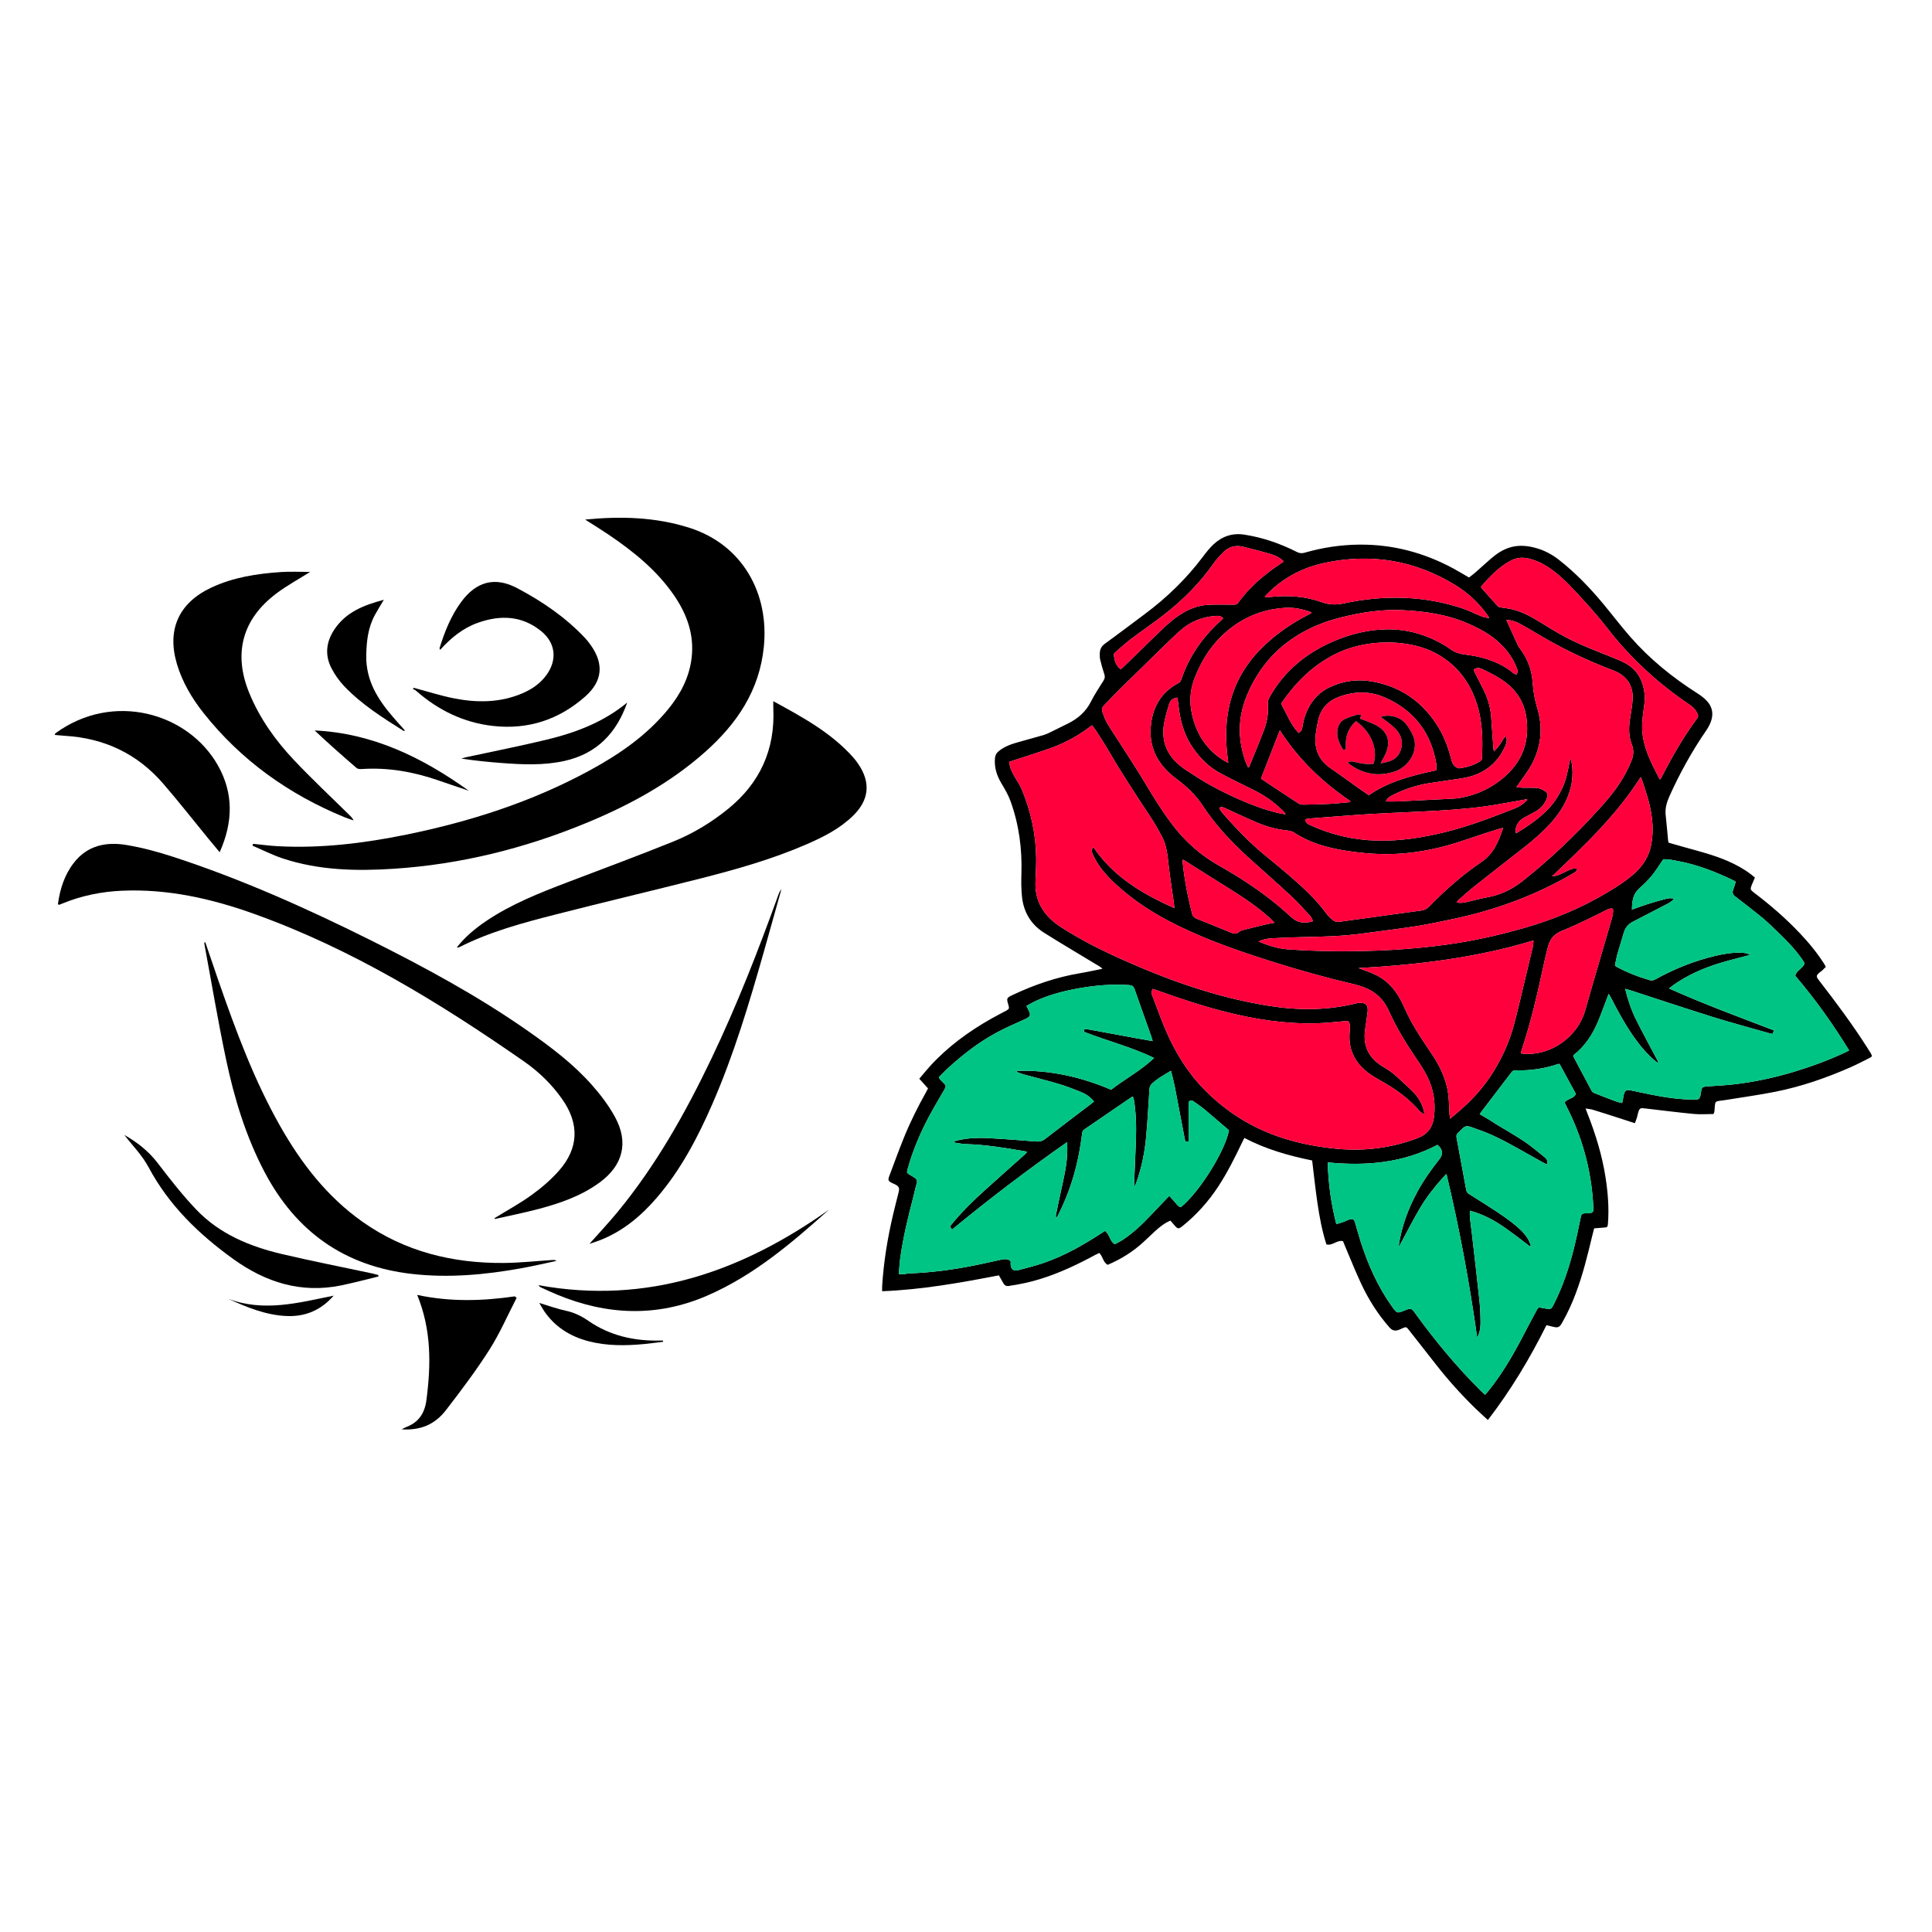 <?xml version="1.0" encoding="UTF-8"?> <svg xmlns="http://www.w3.org/2000/svg" xmlns:xlink="http://www.w3.org/1999/xlink" version="1.1" id="Layer_1" x="0px" y="0px" viewBox="0 0 3600 3600" style="enable-background:new 0 0 3600 3600;" xml:space="preserve"> <style type="text/css"> .st0{fill:#FF003D;} .st1{fill:#00C483;} </style> <g> <path d="M1090.32,968.13c66.15-6.46,131.07-4.82,194.4,15.38c99.13,31.63,148.67,122.28,138.56,221.91 c-8.3,81.86-50.52,143.47-109.67,195.97c-64.83,57.55-139.87,98.42-219.43,131.39c-115.47,47.85-235.39,77.84-360.26,86.02 c-69.92,4.58-139.7,3.09-207.16-19.27c-19.29-6.39-37.6-15.77-56.35-23.78c0.42-1.13,0.84-2.27,1.26-3.4 c15.18,1.5,30.33,3.58,45.55,4.41c80.96,4.4,160.72-5.43,239.81-21.54c118.88-24.22,233.52-60.96,340.58-119 c55.51-30.09,107.19-65.43,147.63-114.95c22.82-27.94,39.19-59.02,43.49-95.44c5.12-43.4-8.8-81.6-32.93-116.69 c-32.38-47.08-76.11-82.06-122.87-113.63C1118.95,986.07,1104.54,977.24,1090.32,968.13z"></path> <path d="M921.79,2269.67c23.17-14.3,47.25-27.35,69.24-43.29c18.38-13.32,36.07-28.48,50.98-45.52 c36.57-41.82,37.62-87.11,5.6-132.72c-19.53-27.83-43.83-51.29-71.43-70.49c-157.62-109.66-320.76-209.56-502.62-274.75 c-79.71-28.57-161.6-47.04-247.12-43.13c-37.5,1.72-73.91,9.1-108.81,23.26c-2.69,1.09-5.39,2.14-7.91,3.13 c-0.87-0.93-1.81-1.5-1.75-1.93c3.87-27.83,12.24-54.07,29.62-76.52c25.04-32.35,60.05-39.45,97.53-33.26 c29.69,4.9,59.13,12.83,87.78,22.19c126.2,41.25,247.1,95.2,365.81,154.38c101.84,50.77,201.77,104.77,295.14,170.16 c43,30.11,84.96,61.75,119.8,101.31c15.97,18.14,30.92,37.93,42.43,59.09c25.65,47.18,14.82,89.73-28.44,121.58 c-34.21,25.19-73.64,38.83-114.07,49.58c-27,7.18-54.49,12.55-81.76,18.73C921.81,2270.87,921.8,2270.27,921.79,2269.67z"></path> <path d="M1440.95,1306.6c54.86,29.89,107.97,58.72,149,104.86c3.42,3.85,6.55,8.01,9.44,12.28c23.27,34.31,20.23,66.62-9.35,95.78 c-24.62,24.27-54.91,39.65-86.13,53.27c-64.48,28.12-131.95,47.21-199.92,64.45c-89.38,22.67-179.14,43.84-268.47,66.7 c-61.45,15.73-122.83,32.12-179.86,61.09c-0.83,0.42-1.97,0.21-4.62,0.44c16.1-20.28,34.67-35.63,54.79-49.2 c46.88-31.64,99.05-52.23,151.5-72.24c65.81-25.12,131.9-49.53,197.19-75.91c36.67-14.81,70.57-35.31,101.52-60.32 c59.89-48.41,88.5-110.91,84.93-187.98C1440.81,1316.2,1440.95,1312.58,1440.95,1306.6z"></path> <path d="M577.86,1065.73c-19.95,12.6-42.4,24.77-62.61,39.92c-64.08,48.02-81.07,112.36-50.51,186.33 c19.29,46.68,48.23,87.29,82.5,123.72c33.34,35.44,68.99,68.71,103.64,102.9c2.85,2.81,5.86,5.47,7.92,10.13 c-5.88-2.08-11.87-3.89-17.63-6.27c-103.3-42.57-191.67-105.48-261.44-193.32c-21.93-27.6-39.86-57.71-50.04-91.83 c-19.07-63.92,3.32-113.83,63.78-142.27c41.13-19.34,85.2-26.1,129.92-29.11C542.02,1064.68,560.8,1065.73,577.86,1065.73z"></path> <path d="M382.48,1755.58c8.2,24.02,16.28,48.08,24.62,72.06c32.3,92.79,66.28,184.9,114.96,270.71 c39.39,69.42,87.36,131.59,153.29,178.19c78.96,55.81,168.08,77.53,263.39,76.8c30.2-0.23,60.38-3.57,90.57-5.49 c2.4-0.15,4.8-0.35,7.55,1.69c-21.52,4.53-42.95,9.58-64.58,13.5c-67.81,12.3-135.91,18.61-204.89,10.72 c-125.51-14.35-215.98-78.76-274.44-189.91c-34.86-66.28-56.41-137.23-71.76-209.95c-15.09-71.47-27.11-143.58-40.45-215.42 c-0.13-0.69,0.1-1.44,0.16-2.17C381.42,1756.06,381.95,1755.82,382.48,1755.58z"></path> <path d="M771.14,1281.68c24.84,6.61,49.42,14.56,74.58,19.55c43.02,8.52,85.92,8.38,127.27-9.15c17.95-7.61,33.7-18.35,45.29-34.37 c20.44-28.25,17.11-59.81-9.95-81.74c-35.93-29.13-76.32-30.35-118.15-15.4c-27.71,9.9-49.97,28.04-70.07,50.38 c-0.59-1.76-1.27-2.7-1.06-3.36c9.5-30.43,21.17-59.9,40.19-85.81c28.04-38.2,62.91-47.86,104.59-25.78 c46.41,24.59,89.78,54.05,126.13,92.66c4.03,4.28,7.7,8.97,11.08,13.79c24.51,34.96,21.67,66.92-10.65,95.45 c-49.02,43.27-106.66,62.12-171.87,54.77c-54.48-6.14-101.7-29.16-142.81-65.14c-1.92-1.68-4.36-2.76-6.56-4.13 C769.81,1282.82,770.48,1282.25,771.14,1281.68z"></path> <path d="M409.34,1588.03c-7.88-9.47-14.48-17.29-20.96-25.2c-28.08-34.26-55.38-69.19-84.34-102.68 c-48.08-55.62-109.63-84.75-182.98-89.06c-6.22-0.37-12.42-1.08-19.18-1.68c0.74-1.51,0.93-2.71,1.63-3.22 c107.19-78.2,247.03-38.14,302.48,59.95C435.42,1478.21,434.38,1531.79,409.34,1588.03z"></path> <path d="M962.68,2418.29c-16.69,32.29-31.18,65.98-50.61,96.52c-24.68,38.79-52.51,75.68-80.59,112.15 c-21.53,27.96-47.7,38.35-83.04,36.5c3.95-2.04,6.23-3.52,8.72-4.46c23.16-8.76,34.23-25.91,37.4-50.12 c8.64-65.85,9.5-130.94-17.18-195.97c61.82,13.19,121.8,11.4,181.83,2.66C960.36,2416.48,961.52,2417.39,962.68,2418.29z"></path> <path d="M1098.32,2317.78c18.55-20.92,35.72-39.16,51.64-58.44c72.21-87.41,127.22-185.45,175.91-287.28 c47.34-99,87.14-201.1,124.36-304.25c1.36-3.78,2.88-7.5,5.8-10.79c-10.76,38.35-21.43,76.72-32.31,115.04 c-27.53,96.96-56.34,193.5-96.8,286.08c-27.15,62.12-58.5,121.82-103.04,173.6c-29.25,34-62.97,62.25-105.24,78.95 C1112.87,2312.97,1106.92,2314.8,1098.32,2317.78z"></path> <path d="M231.68,2114.81c22.53,12.74,44.59,29.39,62.27,52.52c22.8,29.83,46.04,59.62,71.92,86.73 c43.5,45.57,99.96,68.69,160.02,82.82c55.64,13.09,111.78,24.06,167.69,36c3.78,0.81,7.5,1.89,11.25,2.85 c0.1,0.94,0.2,1.89,0.31,2.83c-23.14,5.57-46.15,11.79-69.45,16.58c-74.75,15.37-140.93-5.78-201.24-49.27 c-64.11-46.22-119.77-100.03-157.66-171C264.84,2152.52,246.16,2133.76,231.68,2114.81z"></path> <path d="M1544.57,2254.16c-69.52,62.15-140.2,122.57-226.9,160.11c-93.44,40.46-186.68,36.57-279.6-1.93 c-10.56-4.37-20.91-9.25-31.32-13.98c-0.87-0.39-1.43-1.46-3.45-3.63C1206.42,2431.56,1382.24,2369.27,1544.57,2254.16z"></path> <path d="M715.24,1117.63c-6.38,10.76-11.85,19.32-16.67,28.23c-12.8,23.64-15.68,48.87-16.11,75.72 c-0.74,46.58,21.51,81.58,49.94,114.61c7.2,8.36,14.63,16.52,22.07,24.9c-1.05,0.46-1.91,1.13-2.22,0.93 c-39.3-24.78-78.72-49.54-110.96-83.53c-9.26-9.76-17.37-21.22-23.57-33.17c-12.83-24.73-9.97-49.39,5.31-72.35 C644.5,1140.69,677.59,1127.58,715.24,1117.63z"></path> <path d="M1168.71,1309.1c-19.87,56.74-56.59,95.41-116.83,108.77c-39.05,8.66-78.46,6.82-117.86,3.82 c-24.62-1.88-49.19-4.34-74.32-8.19c2.73-0.8,5.41-1.78,8.18-2.38c50.07-10.85,100.38-20.71,150.16-32.72 C1072.52,1365.28,1124.45,1345.74,1168.71,1309.1z"></path> <path d="M873.52,1473.44c-18.38-6.25-36.81-12.37-55.13-18.76c-46.82-16.35-94.75-25.04-144.53-21.68 c-3.1,0.21-7.21-0.05-9.32-1.87c-26.45-22.79-52.63-45.9-78.25-70.04C694.64,1366.17,787.21,1411.62,873.52,1473.44z"></path> <path d="M1235.67,2500.18c-11.86,1.43-23.69,3.14-35.58,4.25c-34.67,3.23-69.25,3.66-103.31-5.21 c-34.41-8.97-62.92-26.73-83.11-56.6c-2.8-4.14-5.12-8.59-8.75-14.74c17.92,5.36,33.42,11.08,49.43,14.48 c15.86,3.36,29.31,10.07,42.63,19.24c39.65,27.3,84.51,37.28,132.16,36.35c2.09-0.04,4.18-0.01,6.26-0.01 C1235.49,2498.68,1235.58,2499.43,1235.67,2500.18z"></path> <path d="M424.74,2419.89c66.44,25.48,131.58,7.59,197.01-5.63c-23.22,26.69-52.3,39.32-87.02,37.98 C495.66,2450.73,460.15,2436.09,424.74,2419.89z"></path> </g> <path d="M2881.6,2469.25c-31.08,62.36-66.46,121.26-109.14,176.77c-8.16-7.57-15.89-14.46-23.29-21.66 c-26.17-25.47-50.52-52.55-73-81.24c-17.04-21.74-34.09-43.48-51.15-65.21c-4.36-5.55-5.06-5.74-11.33-3.1 c-2.46,1.04-4.81,2.38-7.32,3.26c-7.13,2.5-12.22,1.17-17.21-4.5c-21.6-24.52-38.89-51.86-52.66-81.21 c-10.89-23.22-20.32-47.11-30.37-70.71c-1.23-2.9-2.36-5.84-3.62-8.96c-11.17-2.63-19.1,8.95-30.9,6.12 c-8.08-25.01-12.92-51.17-16.78-77.46c-3.83-26.07-6.56-52.29-9.84-78.97c-43.62-8.89-86.25-20.99-126.33-42 c-1.58,3.18-2.9,5.73-4.14,8.32c-13.38,27.96-27.14,55.7-44.18,81.74c-18.3,27.97-40.28,52.7-66.44,73.8 c-7.91,6.38-9.36,6.2-16.06-1.8c-2.19-2.61-4.47-5.15-6.97-8.02c-11.17,4.75-20.03,11.89-28.47,19.58 c-6.89,6.27-13.57,12.77-20.39,19.13c-19.87,18.56-42.56,32.86-67.96,43.65c-8.86-4.5-8.61-15.43-15.78-22.09 c-2.38,1.17-4.97,2.33-7.47,3.68c-32.49,17.55-65.74,33.42-101.18,44.5c-19.47,6.09-39.34,10.3-59.53,13.29 c-5.19,0.77-8.18-1.01-10.49-5.07c-2.73-4.79-5.44-9.58-8.32-14.66c-72.06,13.9-143.7,26.72-217.53,29.58 c0-3.78-0.17-6.88,0.03-9.96c2.81-44.89,10.06-89.13,20.36-132.91c3.27-13.87,6.81-27.68,10.3-41.51c1.98-7.87,0.72-10.92-6.53-14.7 c-1.89-0.99-3.94-1.67-5.85-2.65c-6.82-3.48-7.8-5.4-5.13-12.54c9.08-24.26,17.93-48.62,27.67-72.62 c11.84-29.19,25.99-57.36,41.43-84.88c1.03-1.83,1.94-3.72,3.22-6.18c-5.28-5.83-10.56-11.66-16.26-17.95 c6.66-7.87,12.93-15.75,19.7-23.18c33.13-36.34,72.37-65.11,115.26-89.25c8.84-4.98,17.9-9.59,26.85-14.39 c5.46-2.93,6.07-4.37,4.38-10.09c-3.97-13.39-4.08-13.63,8.63-19.63c39.85-18.79,81.27-32.89,124.97-40.2 c13.44-2.25,26.74-5.27,41.63-8.24c-2.56-2.03-3.78-3.23-5.21-4.09c-34.48-20.9-69.26-41.36-103.4-62.79 c-24.77-15.55-38.49-38.72-41.48-67.39c-1.47-14.12-1.53-28.47-1.07-42.68c1.5-46.68-4.53-92.24-20.62-136.22 c-4.05-11.07-10.18-21.52-16.3-31.7c-8.87-14.75-13.96-30.11-12.34-47.45c0.51-5.43,2.53-9.45,6.69-12.88 c9.7-7.97,21.06-12.54,32.97-15.95c16.99-4.86,34.06-9.44,51.04-14.33c3.81-1.1,7.5-2.77,11.08-4.51 c11.54-5.6,23.02-11.34,34.5-17.06c18.43-9.18,33.07-21.87,42.48-40.58c6.88-13.68,15.55-26.51,23.68-39.57 c2.46-3.95,2.79-7.41,1.26-11.87c-2.99-8.73-5.4-17.67-7.58-26.64c-0.92-3.79-0.91-7.86-0.81-11.8c0.19-7.43,2.82-13.29,9.44-18.08 c24.85-17.98,49.25-36.57,73.85-54.88c41.13-30.6,77.6-65.75,108.36-106.6c6.38-8.47,12.98-17.02,20.76-24.18 c15.9-14.63,34.96-21.04,56.93-17.66c34.51,5.32,66.98,16.67,97.93,32.32c4.96,2.51,9.24,2.84,14.42,1.34 c33.11-9.54,66.94-14.69,101.46-15.04c62.55-0.63,120.93,14.93,175.61,44.44c9.63,5.2,18.97,10.91,29.26,16.87 c4.08-3.24,8.53-6.51,12.67-10.14c9.63-8.42,18.96-17.16,28.67-25.49c10.38-8.9,21.7-16.44,35.04-20.45 c16.79-5.04,33.45-3.25,49.91,1.56c15.35,4.48,29.13,12.01,41.63,21.84c30.77,24.17,57.63,52.17,82.46,82.11 c16.79,20.25,32.72,41.22,50.03,61.02c36.32,41.53,78.89,76.02,125.62,105.67c6.03,3.82,11.86,8.31,16.76,13.43 c10.45,10.92,13.07,24.1,8.14,38.23c-2.06,5.91-5.12,11.67-8.7,16.86c-26.74,38.78-49.36,79.75-68.65,122.59 c-5.22,11.6-8.6,23.11-7.12,35.94c1.81,15.72,3.02,31.52,4.53,47.28c0.1,1.01,0.52,1.99,0.98,3.65c9.84,2.82,19.82,5.76,29.84,8.53 c26.84,7.42,53.84,14.33,79.51,25.33c15.81,6.77,30.76,14.98,44.41,25.4c2.3,1.76,4.49,3.67,7.01,5.74 c-2.13,4.93-4.19,9.46-6.05,14.08c-2.9,7.17-2.45,8.87,3.62,13.46c30.49,23.03,59.32,47.93,85.57,75.57 c17.24,18.15,33.11,37.45,46.49,58.6c0.83,1.32,1.41,2.79,2.39,4.79c-2.22,2.22-4.36,4.49-6.65,6.61c-1.36,1.26-3.01,2.21-4.44,3.4 c-7.04,5.91-7.26,7.66-1.69,14.87c31.49,40.8,62.4,82.01,90.01,125.51c2.27,3.58,4.63,7.12,6.75,10.79 c2.86,4.97,2.72,5.86-2.63,8.56c-11.93,6.02-23.81,12.2-36.04,17.57c-44.93,19.73-91.21,35.73-139.47,45.31 c-30.2,6-60.78,10.18-91.19,15.14c-4.5,0.73-9.03,1.22-13.54,1.9c-5.95,0.91-7.07,2.03-7.74,8.12c-0.43,3.93-0.45,7.9-0.91,11.83 c-0.17,1.49-1.07,2.9-1.7,4.5c-12.53,0-24.9,0.98-37.07-0.19c-30.68-2.95-61.26-6.87-91.88-10.42c-7.3-0.85-8.7-0.15-11.09,6.83 c-1.11,3.23-1.45,6.71-2.45,9.99c-1.04,3.41-2.45,6.72-3.99,10.86c-10.36-3.37-19.72-6.45-29.11-9.46 c-16.3-5.22-32.58-10.51-48.95-15.52c-3.96-1.21-8.23-1.48-13.81-2.42c1.45,3.87,2.31,6.28,3.25,8.66 c15.3,38.73,27.53,78.32,33.93,119.48c4.43,28.51,6.77,57.17,4.54,86.04c-0.54,6.99-1.01,7.3-8.21,7.76 c-5.61,0.36-11.2,0.88-17.55,1.38c-1.29,5.09-2.63,10.11-3.83,15.17c-8.59,35.98-17.47,71.88-30.59,106.6 c-7.11,18.84-15.47,37.11-25.55,54.6c-4.73,8.22-7.6,9.36-17.01,6.94C2889.69,2471.24,2885.86,2470.31,2881.6,2469.25z M1880.54,1419.53c0.82,10.48,5.45,20.13,11.1,29.48c4.24,7.01,8.89,13.92,12.03,21.42c17.51,41.67,26.86,85.1,27.12,130.25 c0.08,14.25-0.81,28.5-1.31,42.75c-1.07,30.99,11.14,55.94,35.4,75.37c3.95,3.16,8.05,6.18,12.34,8.87 c9.48,5.98,19.01,11.92,28.73,17.52c37.34,21.49,76.52,39.35,116.17,56.22c78.3,33.32,158.8,59.65,243.28,72.96 c54.04,8.51,107.9,8.58,161.34-4.73c4.04-1.01,8.55-1.17,12.68-0.61c5.66,0.77,8.29,4.07,8.96,9.65c0.25,2.08,0.28,4.24,0.01,6.31 c-1.41,10.72-2.77,21.46-4.47,32.14c-4.78,30.07,5.44,53.41,31.83,69.63c1.82,1.12,3.68,2.18,5.45,3.38 c5.52,3.75,11.46,7.04,16.4,11.43c12.34,10.95,24.55,22.08,36.16,33.77c9.49,9.56,15.94,21.18,19.44,34.22 c0.43,1.6,0.44,3.31,0.89,6.95c-4.02-2.75-7.06-4.04-8.97-6.27c-20.9-24.43-46.74-42.56-74.85-57.96 c-7.47-4.09-14.79-8.65-21.54-13.81c-26.07-19.93-37.33-46.16-33.54-78.57c0.39-3.37,0.57-6.9,0.03-10.22 c-1.1-6.78-2.82-7.53-9.76-6.92c-17.36,1.5-34.72,3.48-52.12,3.95c-57.56,1.56-113.86-7.18-169.45-21.22 c-42.65-10.77-84.29-24.63-125.64-39.39c-3.43-1.22-6.9-2.35-10.26-3.49c-2.89,6.52-3.09,6.59-0.77,12.67 c8.2,21.5,15.93,43.19,24.96,64.34c17.6,41.2,40.73,78.99,72.64,111.29c40.62,41.12,88.32,70.93,143.59,89.05 c33.5,10.98,67.94,17.32,103.03,20.62c51.62,4.84,101.6-1.5,150.08-19.92c18.61-7.07,28.13-20.24,30.51-39.13 c3.4-26.93-0.79-52.75-13.2-76.95c-5.54-10.8-12.21-21.1-19.09-31.16c-19.8-28.97-37.98-58.8-52.27-90.84 c-9.21-20.64-24.7-34.9-45.99-42.98c-5.98-2.27-12.18-4.13-18.42-5.59c-50.63-11.85-100.66-25.79-150.22-41.4 c-58.77-18.52-116.97-38.42-172.52-65.19c-31.88-15.36-62.49-32.73-90.58-54.2c-17.19-13.14-33.59-27.16-48.12-43.17 c-10.61-11.69-19.52-24.49-25.7-39.04c-1.73-4.07-2.63-7.96,1.44-12.63c36.92,54.82,90.92,87.04,151.11,113.78 c-0.64-5.19-1.06-9.03-1.59-12.87c-3.14-22.49-6.73-44.92-9.33-67.47c-2.06-17.9-3.55-35.94-12-52.2 c-7.18-13.83-15.09-27.38-23.72-40.38c-26.41-39.79-52.6-79.7-76.52-121.02c-7.43-12.83-15.67-25.21-23.67-37.72 c-1.94-3.04-4.41-5.74-6.93-8.97c-23.02,17.7-47.39,31.61-73.87,41.32C1934.54,1402.48,1907.66,1410.59,1880.54,1419.53z M1674.77,2374.04c4.72,0,7.81,0.16,10.88-0.05c2.65-0.18,5.26-1.06,7.9-1.16c41.38-1.46,82.26-6.86,122.78-15.03 c16.54-3.34,33-7.07,49.49-10.65c6.18-1.34,12.15-1.61,17.37,2.57c0,2.41-0.08,4.5,0.01,6.59c0.35,8.31,5.58,12.71,13.65,10.58 c16.29-4.29,32.73-8.33,48.6-13.86c38.16-13.29,73.02-33,106.62-54.98c2.37-1.55,4.77-3.07,6.9-4.44 c9.22,6.68,8.6,19.21,18.28,24.81c10.85-4.95,20.38-11.72,29.63-18.94c18.35-14.35,33.97-31.44,49.95-48.17 c7.13-7.46,14.24-14.94,21.91-22.99c3.8,4.22,7.2,7.89,10.47,11.67c3.25,3.74,5.82,8.24,11.06,9.46 c34.43-27.67,83.25-105.87,89.68-143.38c-14.98-12.83-29.82-25.77-44.95-38.39c-6.33-5.28-13.22-9.92-19.93-14.75 c-2.37-1.71-4.84-3.39-8.08-1.55c-3.1,1.76-2.1,4.62-2.1,7.09c-0.08,20.07-0.05,40.15-0.05,60.22c0,2.8,0,5.6,0,8.1 c-3.61,1.06-5.92,1.36-6.63-2.04c-0.49-2.33-0.98-4.65-1.43-6.98c-5.94-31.12-11.77-62.27-17.86-93.36 c-1.86-9.47-4.43-18.8-6.92-29.21c-13.16,7.86-25.63,14.44-35.81,24.39c-2.74,2.68-4.13,5.81-4.38,9.81 c-1.81,28.98-3.44,57.99-5.96,86.92c-2.52,29-8.15,57.49-17.76,85.11c-0.89,2.57-2.04,5.05-3.06,7.57c-0.61-0.17-1.22-0.34-1.83-0.5 c0.84-20.53,1.58-41.07,2.55-61.59c1.31-27.72,2.29-55.43-0.93-83.08c-0.8-6.84-1.02-13.91-3.88-20.41 c-1.17,0.35-1.75,0.39-2.16,0.67c-29.51,20.2-58.99,40.44-88.53,60.6c-2.45,1.67-3.4,3.68-3.78,6.51 c-1.35,10.2-2.76,20.41-4.53,30.55c-7.46,42.67-20.6,83.54-40.28,122.31c-1.07,2.11-2.32,4.13-3.49,6.19 c-1.01-2.7-0.91-4.8-0.49-6.83c3.21-15.51,6.31-31.05,9.78-46.5c5.05-22.43,10.1-44.86,11.15-67.91c0.29-6.48,0.04-12.99,0.04-21.01 c-74.48,52.12-145.39,106.06-214.63,163.12c-1.75-2.55-2.85-4.17-4-5.85c2.88-3.51,5.37-6.61,7.93-9.65 c17.16-20.37,36.25-38.91,56.01-56.79c25.08-22.7,50.44-45.1,75.65-67.66c1.42-1.27,2.54-2.88,4.25-4.85 c-2.23-0.58-3.49-1.01-4.77-1.23c-36.2-6.23-72.41-12.2-109.28-13.25c-7.38-0.21-14.72-1.89-22.07-2.9 c0.25-1.79,0.91-2.31,1.67-2.52c2.83-0.82,5.66-1.66,8.53-2.27c17.44-3.7,35.19-4.35,52.86-3.43c29.71,1.56,59.39,3.87,89.05,6.26 c6.78,0.55,12.14-0.46,17.71-4.78c28.01-21.75,56.37-43.06,84.6-64.54c2.08-1.58,4.06-3.29,6.41-5.2 c-7.17-8.98-16.22-14.52-26.19-18.44c-13.18-5.19-26.42-10.39-39.99-14.41c-21.54-6.37-43.39-11.71-65.06-17.63 c-4.45-1.22-8.7-3.11-13.04-4.69c0.21-0.62,0.42-1.24,0.63-1.86c61.09-1.93,119.19,11.18,175.48,35.16 c25.97-20.38,55.67-35.66,80.05-59.2c-42.56-20.75-87.81-31.87-130.55-48.77c-0.22-3.26,0.13-5.49,3.68-5.11 c1.86,0.2,3.72,0.5,5.57,0.84c30.05,5.53,60.08,11.09,90.13,16.59c9.1,1.67,18.23,3.2,28.56,5.01c-1.28-4.28-2.04-7.3-3.08-10.23 c-10.25-28.9-20.68-57.74-30.7-86.71c-1.88-5.42-4.86-7.14-10.41-7.5c-30.98-2.02-61.64,0.45-92.12,5.8 c-28.33,4.98-56.08,11.96-82.22,24.16c-5.5,2.57-10.72,5.72-16.66,8.92c1.67,3.34,2.94,5.89,4.22,8.43 c4.34,8.64,2.83,11.85-5.89,15.8c-18.01,8.16-36.24,15.98-53.61,25.32c-34.33,18.44-64.76,42.28-93.25,68.54 c-5.06,4.66-9.71,9.74-14.61,14.68c0.78,1.64,1.12,2.98,1.94,3.93c1.9,2.2,4.01,4.24,6.09,6.29c5.73,5.65,5.78,6.64,1.78,13.56 c-9.27,16.06-18.83,31.99-27.58,48.32c-16.93,31.59-30.92,64.4-40.44,98.95c-1.99,7.23-1.94,7.3,4.7,11.27 c2.98,1.78,6.03,3.46,8.84,5.47c3.27,2.33,4.73,5.11,3.44,9.54c-2.67,9.12-4.49,18.47-6.9,27.66 c-9.56,36.55-18.41,73.25-23.7,110.67C1676.28,2352.68,1675.8,2362.68,1674.77,2374.04z M2757.3,2076.12 c6.31,3.68,11.82,6.78,17.22,10.07c4.55,2.77,8.89,5.86,13.43,8.64c17.54,10.72,35.52,20.79,52.55,32.22 c13.04,8.75,24.94,19.15,37.28,28.89c4.21,3.33,6.99,7.33,4.48,13.76c-2.47-1.23-4.84-2.29-7.1-3.55 c-15.16-8.47-30.31-16.96-45.45-25.48c-25.64-14.42-51.61-28.17-79.75-37.4c-6.06-1.99-12.76-5.58-18.34-4.46 c-5.23,1.05-9.25,7.52-14.03,11.32c-3.32,2.63-4.28,5.54-3.51,9.67c6.09,32.45,12.03,64.92,17.96,97.4c0.6,3.31,2.03,5.67,5.07,7.55 c12.94,8,25.73,16.24,38.56,24.42c19.6,12.5,38.91,25.41,56.12,41.02c5.47,4.95,10.25,10.82,14.45,16.88 c2.89,4.16,4.25,9.36,6.29,14.1c-0.56,0.42-1.13,0.84-1.69,1.26c-5.2-3.94-10.39-7.88-15.59-11.81 c-19.78-14.96-39.31-30.24-61.71-41.44c-10.73-5.37-21.78-9.79-34.68-13.29c0,4.71-0.34,8.58,0.06,12.37 c1.12,10.5,2.63,20.96,3.83,31.45c4.72,41.19,9.59,82.37,13.93,123.6c1.46,13.89,2.03,27.91,2.07,41.88 c0.03,9.24-1.55,18.51-6.28,27.05c-14.33-102.13-33.05-203.3-57.21-304.77c-3.14,3.25-5.22,5.25-7.14,7.41 c-15.61,17.51-30.11,35.92-42.01,56.01c-12.41,20.96-23.42,42.71-35.03,64.12c-0.63,1.16-1.05,2.44-1.74,3.56 c-0.68,1.1-1.57,2.07-3.27,4.26c5.35-37.3,17.86-70.55,35.01-102.2c11.78-21.73,26.13-41.81,41.45-61.24 c6.93-8.79,5.49-18.85-4.12-26.05c-63.85,33.58-132.67,39.8-204.44,32.63c1.14,39.31,6.25,76.95,16.06,115.1 c5.22-1.62,9.53-2.8,13.71-4.31c3.52-1.26,6.79-3.25,10.35-4.29c6.97-2.03,8.95-0.77,11,6.19c3.36,11.41,6.46,22.89,10.07,34.22 c13.68,43.07,31.82,84.08,58.26,121.22c9.71,13.65,9.72,13.64,25.34,7.19c9.62-3.97,11.49-3.48,17.35,4.64 c37.54,51.95,78.33,101.24,124.02,146.51c2.18,2.16,4.49,4.21,7.07,6.62c2.53-2.97,4.45-5.14,6.27-7.39 c23.67-29.25,42.8-61.33,60.31-94.39c8.55-16.15,16.8-32.47,25.62-48.48c8.59-15.6,4.21-12.92,21.03-10.39 c9.4,1.41,10.18,1.12,14.39-7.16c17.14-33.7,29.06-69.25,38.06-105.76c4.74-19.23,8.77-38.63,12.76-58.03 c0.92-4.46,2.94-6.49,7.33-6.6c2.68-0.07,5.38,0.03,8.04-0.22c6.78-0.64,8.31-2.41,8.03-9.02c-2.66-62.8-17.55-122.64-44.88-179.47 c-2.85-5.93-5.84-11.8-8.77-17.7c5.11-7.83,16.92-6.6,21-16.09c-10.13-18.62-20.34-37.38-30.32-55.72c-1.46-0.07-2.03-0.26-2.49-0.1 c-25.87,8.8-52.47,12.87-79.83,11.76c-3.33-0.13-5.35,1.16-7.31,3.75c-18.78,24.75-37.7,49.4-56.56,74.09 C2758.83,2073.58,2757.93,2075.16,2757.3,2076.12z M3260.6,1779.42c-3.28,0.87-5.84,1.54-8.4,2.23 c-15.77,4.25-31.66,8.11-47.27,12.85c-31.19,9.46-60.68,22.56-87.33,41.37c-2.23,1.57-4.28,3.38-7.55,5.99 c64.85,29.13,130.07,53.13,195.44,78.12c-0.98,2.53-1.69,4.36-2.54,6.55c-2.78-0.59-5.12-0.95-7.38-1.6 c-34.76-9.92-69.71-19.21-104.2-29.98c-51.61-16.12-102.88-33.28-154.3-49.98c-2.62-0.85-5.32-1.49-8.82-2.47 c4.99,20.42,11.2,39.03,19.89,56.57c12.81,25.84,26.75,51.13,40.18,76.67c0.83,1.58,1.43,3.28,2.13,4.92 c-3.21-1.14-5.25-2.82-7.24-4.54c-16.23-14.06-29.64-30.5-41.69-48.07c-15.04-21.93-27.52-45.3-39.66-68.85 c-1.12-2.16-2.45-4.22-4.25-7.3c-1.47,3.7-2.46,6.11-3.39,8.55c-5.39,14.07-10.42,28.29-16.21,42.2 c-10.2,24.52-24.23,46.49-45.68,63.19c-0.37,0.29-0.48,0.9-0.7,1.35c0.06,0.54-0.04,1.13,0.18,1.56 c11.27,21.3,22.53,42.6,33.96,63.82c0.91,1.69,2.81,3.28,4.62,4.01c13.41,5.36,26.89,10.58,40.42,15.64 c3.65,1.37,7.56,2.06,11.52,3.12c0.63-1.69,1.14-2.63,1.32-3.62c0.75-4.15,1.05-8.41,2.17-12.45c2.14-7.73,4.93-9.17,12.84-7.51 c12.32,2.6,24.62,5.29,36.98,7.73c27.38,5.42,54.92,9.66,82.97,9.42c6.59-0.06,7.89-1,9.73-7.06c0.61-2,0.88-4.12,1.16-6.2 c1.32-9.84,2.37-10.66,12.63-11.37c16.58-1.14,33.21-1.91,49.69-3.85c37.33-4.4,73.95-12.19,109.95-23.01 c33.13-9.96,65.49-21.8,96.77-36.47c2.28-1.07,4.49-2.29,7.04-3.6c-30.39-49.52-63.44-95.92-100.42-139.12 c2.45-10.64,14.35-13.5,17.37-23.15c-0.41-0.87-0.76-1.87-1.33-2.75c-1.44-2.23-2.93-4.42-4.47-6.58 c-17.82-25.06-40.55-45.66-62.73-66.75c-5.39-5.12-11.19-9.86-17.03-14.49c-14.62-11.6-29.27-23.16-44.12-34.47 c-4.07-3.1-4.98-6.65-3.78-11.08c0.69-2.53,1.92-4.91,2.73-7.42c0.94-2.91,1.68-5.87,2.41-8.45c-1.17-0.93-1.54-1.35-2-1.58 c-33.34-16.07-67.55-29.8-104.17-36.79c-9.91-1.89-19.9-4.04-28.68-3.61c-7.7,11.1-14.03,21.59-21.75,30.97 c-7.23,8.78-15.66,16.65-24.04,24.43c-11.19,10.4-12.33,23.48-12.7,38.46c10.73-3.79,19.96-7.34,29.37-10.3 c11.47-3.61,23.04-6.91,34.68-9.95c4.43-1.16,9.16-1.33,14.57-0.29c-4.71,6.22-10.66,8.77-16.28,11.7 c-19.91,10.37-39.86,20.67-59.81,30.96c-8.72,4.49-14.87,10.88-17.57,20.52c-3.7,13.22-8.13,26.24-11.84,39.46 c-2.05,7.31-3.26,14.84-4.84,22.21c1.44,1.03,2.23,1.73,3.15,2.22c19.59,10.58,40.19,18.71,61.65,24.85 c4.34,1.24,7.65,0.18,11.33-1.84c35.27-19.48,72.44-34.32,111.82-43.59c15.96-3.76,32.09-6.37,48.6-5.47 C3250.64,1775.68,3255.73,1775.82,3260.6,1779.42z M2806.94,1155.28c7.4,16.36,14.4,31.98,21.57,47.53 c1.09,2.37,2.86,4.46,4.43,6.59c13.59,18.4,21.25,38.96,22.86,61.64c1.18,16.65,3.92,32.93,8.8,48.99 c10.07,33.17,7.75,65.66-6.9,97.31c-6.4,13.82-15.44,25.92-24.26,38.2c-2.4,3.35-4.72,6.75-7.91,11.32 c5.01,0.42,8.39,0.88,11.77,0.94c8.04,0.15,16.09-0.14,24.11,0.21c6.85,0.29,13.05,2.78,18.45,7.03c3.4,2.68,4.79,5.49,3.27,10.22 c-3.77,11.71-10.95,20.47-21.51,26.61c-7.15,4.16-14.64,7.75-21.82,11.86c-9.11,5.21-14.96,12.73-15.74,23.41 c-0.12,1.61,0.47,3.26,0.86,5.72c21.86-13.32,42.13-26.97,59.28-44.73c10.82-11.22,19.27-23.91,26.05-37.84 c8-16.41,11.3-34.02,14.6-51.67c0.3-1.59,0.97-3.1,1.81-5.73c4.59,16.23,4.6,36.27,0.38,53.67c-6.2,25.54-19.52,47.24-37,66.73 c-15.87,17.69-33.89,33.07-52.61,47.71c-30.24,23.65-60.56,47.21-90.66,71.03c-9.81,7.77-19.07,16.22-28.51,24.44 c-1.45,1.26-2.49,2.99-4.17,5.06c7.43,1.65,13.65,0.55,19.92-0.96c12.49-3,24.93-6.36,37.57-8.63 c24.59-4.41,45.83-14.69,65.43-30.18c51.4-40.65,98.49-85.61,142.36-133.94c13.95-15.36,27.33-31.19,38.75-48.52 c8.64-13.11,15.82-26.96,21.75-41.43c4.16-10.16,4.81-20.24,0.71-30.8c-5.57-14.37-5.85-29.41-3.76-44.53 c1.85-13.31,4.66-26.57,5.37-39.94c1.37-25.45-11.61-44.07-35.86-53.25c-50.18-19-98.27-42.12-144.14-69.75 c-10.28-6.19-20.65-12.29-31.27-17.88C2823.9,1157.99,2816.32,1155.34,2806.94,1155.28z M2531.38,1803.89 c11.8,4.62,23.42,8.08,33.99,13.51c23.31,11.99,38.33,31.65,49.03,54.83c2.88,6.25,5.69,12.53,8.74,18.69 c12.72,25.71,28.8,49.42,44.83,73.17c15.31,22.68,26.9,46.95,30.56,74.17c1.65,12.26,1.61,24.74,2.41,37.12 c0.16,2.52,0.66,5.01,1.22,9.14c6.79-5.79,12.37-10.56,17.96-15.31c24.33-20.69,45.18-44.36,62-71.32 c16.64-26.67,29.69-55.1,38.02-85.26c8.36-30.27,15.07-60.99,22.46-91.52c4.66-19.24,9.31-38.49,13.8-57.77 c0.74-3.18,0.63-6.56,1-10.9C2750.42,1784.85,2641.54,1797.82,2531.38,1803.89z M2271.82,1505.41c1.36,2.39,2.34,5.06,4.09,7.08 c25.77,29.8,52.95,58.24,83.66,83.24c13.85,11.28,27.68,22.59,41.21,34.23c26.29,22.61,51.8,45.97,72.21,74.18 c3.04,4.2,7.36,7.62,11.5,10.88c3.4,2.68,7.38,3.3,12.08,2.56c17.46-2.75,35.03-4.85,52.55-7.27c33.18-4.58,66.34-9.34,99.55-13.7 c6.05-0.79,10.31-3.49,14.38-7.62c29.95-30.4,61.83-58.78,97.28-82.75c23.06-15.6,32.12-38.37,40.51-63.66 c-3.23,0.78-5.52,1.17-7.7,1.88c-21.64,7.01-43.37,13.75-64.86,21.18c-40.47,13.99-81.92,23.03-124.82,25.33 c-33.12,1.77-65.92-0.99-98.56-6.28c-33.09-5.36-64.81-14.41-93.11-33.01c-3.42-2.25-7.86-3.67-11.98-4.08 c-19.11-1.92-37.57-6.52-55.14-13.87c-20.46-8.55-40.48-18.14-60.68-27.32C2280.39,1504.76,2276.95,1502.31,2271.82,1505.41z M2938.8,1618.73c-0.13,4.26-3.06,6.11-6.09,7.84c-7.19,4.11-14.32,8.31-21.61,12.25c-63.21,34.19-130.35,57.97-200.73,72.98 c-24.1,5.14-48.22,10.33-72.55,14.17c-32.55,5.13-65.33,8.81-97.97,13.38c-37.54,5.26-75.32,6.08-113.14,6.81 c-19.3,0.37-38.59,1.23-57.86,2.26c-7.77,0.42-15.45,2.02-23.7,5.91c18.77,7.78,36.74,13.38,55.95,14.76 c39.62,2.86,79.29,3.65,119.01,3.28c66.61-0.61,132.87-5.08,198.68-15.72c41.06-6.64,81.39-16.15,121.33-27.54 c55.41-15.8,108.01-37.91,157.23-67.59c17.16-10.35,34.01-21.18,48.88-34.69c16.05-14.58,26.69-32.05,30.65-53.47 c3.5-18.96,3.19-37.79,0.18-56.71c-3.38-21.22-10.07-41.55-16.98-61.82c-0.63-1.83-1.48-3.59-2.85-6.85 c-45.25,71.27-105.26,127.82-165.19,184.85c4.68-0.37,9.07-1.18,13.1-2.83c5.93-2.44,11.53-5.62,17.39-8.22 C2927.59,1619.54,2932.77,1617.29,2938.8,1618.73z M2446.81,1716.41c-2.05-3.81-3.01-6.93-5.02-9.1 c-11.75-12.67-23.14-25.76-35.79-37.51c-26.74-24.82-54.32-48.76-81.32-73.3c-31.64-28.76-60.4-59.98-83.92-95.72 c-12.81-19.46-29.55-35.28-48.42-49.25c-32.71-24.21-51.53-55.83-48.06-97.27c2.95-35.27,18.35-63.67,50.97-81.16 c3.08-1.65,4.73-3.7,5.83-6.95c14.27-42.29,38.92-77.93,71.99-108.11c2.11-1.92,4.17-3.89,6.29-5.88c-4.11-4.59-8.87-4.9-13.76-4.54 c-24.85,1.82-47,10.21-65.64,26.75c-7.57,6.71-15,13.6-22.24,20.65c-30.51,29.72-60.98,59.47-91.33,89.35 c-9.86,9.7-19.14,19.97-28.97,29.7c-3.97,3.93-4.76,8.25-3.05,13c2.41,6.68,4.63,13.58,8.2,19.67c7.25,12.33,15.4,24.14,23.09,36.23 c16.64,26.18,33.85,52.05,49.66,78.71c15.16,25.58,30.95,50.69,48.89,74.45c24,31.77,53.24,57.73,88.3,77.42 c37.81,21.23,73.92,45,107.41,72.46c9.47,7.77,18.46,16.11,27.67,24.19C2418.69,1719.92,2431.25,1721.19,2446.81,1716.41z M2419.67,1365.61c5.46-2.68,6.45-7.09,7.35-11.52c0.78-3.88,1.13-7.86,2.17-11.66c7.9-29.07,24.05-51.71,52.86-63.93 c21.89-9.28,45.06-12.85,68.52-9.59c54.42,7.56,96.33,35.2,126.09,80.39c12.92,19.61,21.34,41.37,27.13,64.04 c1.53,6,3.41,11.82,8.65,15.64c2.01,1.46,4.95,2.99,7.17,2.65c13.57-2.1,26.79-5.43,38.38-13.22c2.43-1.63,3.6-3.6,3.61-6.56 c0.01-6.33,0.33-12.67,0.44-19c0.47-26.79-1.58-53.28-9.42-79.12c-9.77-32.23-27.03-59.76-53.64-81.03 c-20.33-16.25-43.84-26.32-69.48-31.33c-21.66-4.23-43.44-5.32-65.56-3.32c-28.17,2.54-54.84,9.67-79.73,22.73 c-40.23,21.11-71.01,52.3-96.31,89.15c-0.27,0.39-0.21,1-0.38,1.93C2397.55,1329.91,2404.88,1349.96,2419.67,1365.61z M3092.9,1452.6c1.44-1.7,2.08-2.22,2.42-2.89c19.82-38.71,41.22-76.5,67.29-111.54c1.83-2.47,1.81-4.57,0.77-7.29 c-3.07-8.06-8.93-13.58-15.93-18.32c-57.91-39.2-108.75-85.75-151.51-140.8c-22.18-28.56-46.52-55.32-71.6-81.43 c-6.44-6.7-13.25-13.12-20.37-19.12c-16.01-13.5-33.35-24.92-54.13-30.15c-11.23-2.82-22.35-2.49-32.93,2.74 c-23.58,11.64-40.58,30.58-57.33,49.33c0.42,1.23,0.46,1.84,0.78,2.2c10.21,11.53,20.36,23.12,30.81,34.44 c1.36,1.48,4.24,1.84,6.5,2.24c5.26,0.95,10.63,1.36,15.87,2.42c20.85,4.22,39.11,14.13,56.86,25.23 c11.77,7.36,23.64,14.56,35.7,21.44c31.66,18.07,65.78,30.85,99.56,44.36c8.18,3.27,16.42,6.62,24.06,10.91 c15.29,8.58,25.61,21.42,30.85,38.07c3.77,12.01,5.13,24.23,3.56,36.76c-1.48,11.78-3.36,23.55-4.07,35.39 C3057.67,1385.57,3075.2,1418.67,3092.9,1452.6z M2325.32,1429.52c0.66,0.08,1.32,0.15,1.98,0.23 c9.49-23.51,19.41-46.87,28.33-70.59c5.71-15.2,8.03-31.23,6.93-47.52c-0.32-4.74,0.84-8.67,3.13-12.75 c24.57-43.74,60.45-75.72,105.61-97.75c29.02-14.15,59.6-23.79,91.94-27.23c31.13-3.31,61.56-0.16,91.01,10.64 c17.68,6.48,34.32,14.95,49.61,25.85c7.6,5.42,15.99,7.96,25.3,9.11c11.39,1.4,22.85,3.29,33.88,6.38 c21.02,5.89,40.83,14.49,57.52,28.97c1.39,1.2,3.76,1.31,5.68,1.92c0.63-2.14,1.51-4.24,1.78-6.42c0.15-1.18-0.74-2.49-1.16-3.74 c-6.43-18.68-17.72-34.14-31.96-47.83c-17.01-16.35-37.48-27.25-58.84-36.64c-39.06-17.17-80.63-23.21-122.91-25.21 c-38.64-1.83-76.45,4.16-113.81,13.39c-27.75,6.86-54.18,17.11-78.63,31.69c-44.86,26.76-76.52,64.8-96.64,112.29 c-13.13,30.99-17.26,63.05-10.96,96.2C2315.65,1404,2319.37,1417.12,2325.32,1429.52z M2833.84,1962.85 c3.88,0.41,7.23,1.02,10.59,1.08c48.98,0.87,95.34-33.33,109.18-80.56c4.82-16.47,9.33-33.03,14.12-49.5 c11.51-39.54,23.12-79.05,34.64-118.58c2.05-7.04,4.06-14.12,3.15-21.79c-4.2-1.43-7.6-0.17-10.98,1.52 c-10.98,5.5-21.88,11.19-33,16.41c-16.67,7.83-33.2,16.07-50.36,22.72c-14.05,5.45-22.59,14.75-26.37,28.58 c-3.13,11.45-5.78,23.04-8.29,34.64c-11.57,53.4-23.58,106.68-40.95,158.63C2834.93,1957.93,2834.57,1959.97,2833.84,1962.85z M2676.14,1435.41c0.18-3.81,0.98-7.52,0.41-11.02c-9.48-58.33-41.03-100.56-96-124.69c-28.5-12.51-57.97-11.87-86.89-0.71 c-20.4,7.87-33.11,22.8-37.65,44.05c-1.65,7.74-3.06,15.55-4.13,23.38c-3.65,26.75,3.85,48.9,27.2,64.89 c17.82,12.2,35.19,25.03,52.79,37.52c6.07,4.31,12.26,8.45,18.7,12.88C2588.23,1455.67,2631.53,1444.85,2676.14,1435.41z M2356.74,1111.38c0.34,0.58,0.68,1.16,1.02,1.74c3.18-0.27,6.37-0.49,9.55-0.81c32.4-3.3,64.34-1.53,95.14,9.62 c13.62,4.93,26.95,5.57,40.99,2.52c37.59-8.16,75.59-11.97,114.15-10.38c37.51,1.55,73.99,8.18,109.42,20.23 c9.33,3.17,18.17,7.74,27.31,11.51c6.27,2.58,12.47,5.6,20.57,5.55c-1.34-2.13-2.1-3.46-2.97-4.72 c-15.9-22.73-35.89-41.42-59.52-55.99c-75.13-46.33-156.42-60.11-242.97-42.09c-36.49,7.6-69.41,23.31-97.43,48.04 C2366.69,1101.28,2361.82,1106.44,2356.74,1111.38z M2443.93,1142.14c-1.41-1.11-1.93-1.77-2.6-2.01 c-14.76-5.25-30.02-8.42-45.68-7.61c-33.95,1.75-65.21,12.12-93.15,31.21c-37.42,25.55-61.92,60.95-77.44,102.49 c-7.93,21.22-8.85,43.32-3.75,65.52c8.35,36.35,27.01,65.74,59.69,85.65c2.21,1.35,4.54,2.51,7.68,4.22 c-0.32-2.91-0.48-4.71-0.72-6.49c-4.23-30.78-4.7-61.51,1.01-92.2c8.22-44.18,28.98-82.01,60.57-114 c25.22-25.54,54.5-45.93,86.49-62.54C2438.52,1145.07,2440.98,1143.72,2443.93,1142.14z M2582.14,1493.38 c7.68,0,14.33,0.26,20.95-0.04c34.8-1.61,69.6-3.31,104.39-5.12c5.34-0.28,10.7-0.97,15.94-1.98c23.43-4.52,45.09-13.29,64.67-26.85 c42.71-29.57,63.05-69.33,56.26-121.1c-3.44-26.24-15.59-47.94-36.51-64.82c-13.82-11.15-29.71-18.83-45.53-26.59 c-5.14-2.52-10.68-3.32-16.47,0.63c0.99,2.38,1.85,4.82,3,7.12c4.62,9.23,9.23,18.46,14.03,27.6c8.73,16.61,14.21,34.16,15.65,52.82 c1.53,19.73,2.81,39.48,4.24,59.21c0.14,1.94,0.55,3.86,0.83,5.79c4.93-4.21,8.37-8.8,11.68-13.49c3.35-4.76,5.5-10.42,10.6-14.88 c2.87,6.64,1.71,12.02-0.49,17.14c-15.31,35.66-43.1,55.47-81.47,61.49c-20.62,3.23-41.35,5.86-61.95,9.2 c-23.42,3.79-45.66,11.36-66.81,21.93C2590.17,1483.94,2585.37,1486.88,2582.14,1493.38z M2392.04,1046.05 c-7.22-7.09-15.63-11.15-24.57-13.73c-16.96-4.9-34.05-9.42-51.22-13.56c-13.74-3.31-26.31-0.12-36.32,9.82 c-6.96,6.91-13.71,14.22-19.31,22.2c-25.23,35.98-55.98,66.79-90.61,93.85c-20.57,16.07-42.26,30.76-63.11,46.5 c-9.75,7.36-18.77,15.68-27.99,23.71c-1.53,1.33-3.48,3.51-3.34,5.14c0.88,10.35,3.29,20.17,13.02,27.26 c21.92-21.26,43.6-42.09,65.03-63.16c13.3-13.08,26.63-26.09,42.14-36.67c17.07-11.65,35.66-19.6,56.62-20.5 c15.24-0.65,30.53-0.31,45.79-0.19c3.66,0.03,6.5-0.15,8.95-3.57c21.04-29.33,48.23-52.26,78.19-72.27 C2387.49,1049.45,2389.55,1047.85,2392.04,1046.05z M2846.02,1490.6c-0.41-0.45-0.81-0.9-1.22-1.35 c-17.1,3.05-34.19,6.14-51.29,9.15c-37.79,6.65-75.98,9.94-114.24,12.16c-41.74,2.42-83.55,3.74-125.28,6.24 c-37.98,2.28-75.9,5.48-113.84,8.34c-2.77,0.21-5.5,0.94-8.31,1.44c0.76,6.16,4.57,8.57,8.76,10.51 c39.33,18.22,80.7,27.98,124.19,29.23c44.35,1.27,87.58-5.78,130.35-16.41c43.76-10.88,85.63-27.19,127.48-43.51 c4.21-1.64,8.33-3.76,12.04-6.3C2838.72,1497.32,2842.26,1493.8,2846.02,1490.6z M2374.95,1719.28c-3.91-3.81-6.59-6.59-9.45-9.17 c-22.64-20.41-47.83-37.39-73.72-53.48c-28.1-17.47-56.01-35.24-84.02-52.87c-1.06-0.66-2.24-1.13-3.99-2.01 c0,2.28-0.13,3.82,0.02,5.34c3.31,32.89,9.69,65.25,17.97,97.24c0.57,2.2,2.81,4.28,4.79,5.75c2.09,1.55,4.76,2.39,7.23,3.39 c19.58,7.92,39.26,15.61,58.71,23.82c6.14,2.59,11.35,3.74,16.78-1.17c1.69-1.53,4.21-2.41,6.5-3c13.19-3.39,26.41-6.69,39.65-9.86 C2361.31,1721.87,2367.29,1720.84,2374.95,1719.28z M2349.72,1450.65c1.61,1.24,2.61,2.1,3.71,2.82 c22.01,14.58,43.97,29.23,66.11,43.6c2.46,1.6,5.99,2.32,9,2.28c16.35-0.25,32.7-0.6,49.02-1.46c12.7-0.67,25.37-2.15,38.05-3.27 c0.24-0.58,0.47-1.16,0.71-1.74c-52.16-35.39-96.84-78.01-131.53-131.96C2372.79,1391.61,2361.38,1420.81,2349.72,1450.65z M2395.12,1517.41c-0.26-1.29-0.19-1.94-0.48-2.26c-1.61-1.76-3.28-3.49-4.99-5.15c-15.78-15.31-33.48-27.98-53.31-37.78 c-20.59-10.17-41.29-20.14-61.56-30.9c-21.41-11.36-38.19-27.98-51.87-47.65c-14.55-20.92-22.12-44.4-25.71-69.28 c-1.16-8.05-2.1-16.12-3.18-24.44c-8.41,0.93-13.62,5.04-15.67,12.28c-3.52,12.44-7.6,24.85-9.55,37.56 c-4.73,30.86,5.23,56.74,29.91,76.75c3.31,2.68,6.7,5.3,10.26,7.65c8.91,5.88,17.87,11.69,26.93,17.34 c22.91,14.29,46.98,26.39,71.7,37.38c24.01,10.67,48.48,19.87,74.09,26C2386.01,1515.94,2390.45,1516.55,2395.12,1517.41z"></path> <path class="st0" d="M1880.54,1419.53c27.13-8.95,54-17.05,80.29-26.69c26.47-9.71,50.85-23.62,73.87-41.32 c2.52,3.23,4.99,5.94,6.93,8.97c8,12.5,16.24,24.88,23.67,37.72c23.92,41.32,50.1,81.23,76.52,121.02 c8.63,13,16.53,26.55,23.72,40.38c8.45,16.26,9.94,34.3,12,52.2c2.6,22.55,6.19,44.98,9.33,67.47c0.54,3.83,0.95,7.68,1.59,12.87 c-60.19-26.74-114.2-58.96-151.11-113.78c-4.07,4.68-3.17,8.56-1.44,12.63c6.18,14.54,15.09,27.34,25.7,39.04 c14.53,16.01,30.93,30.03,48.12,43.17c28.09,21.47,58.71,38.84,90.58,54.2c55.55,26.77,113.75,46.68,172.52,65.19 c49.56,15.62,99.59,29.56,150.22,41.4c6.24,1.46,12.44,3.32,18.42,5.59c21.29,8.08,36.79,22.35,45.99,42.98 c14.29,32.04,32.47,61.87,52.27,90.84c6.87,10.06,13.55,20.36,19.09,31.16c12.41,24.2,16.6,50.01,13.2,76.95 c-2.38,18.88-11.9,32.06-30.51,39.13c-48.48,18.42-98.46,24.76-150.08,19.92c-35.1-3.29-69.54-9.63-103.03-20.62 c-55.27-18.12-102.97-47.93-143.59-89.05c-31.91-32.3-55.03-70.09-72.64-111.29c-9.04-21.15-16.77-42.85-24.96-64.34 c-2.32-6.08-2.11-6.15,0.77-12.67c3.35,1.14,6.82,2.26,10.26,3.49c41.36,14.75,83,28.62,125.64,39.39 c55.59,14.04,111.89,22.78,169.45,21.22c17.4-0.47,34.76-2.45,52.12-3.95c6.94-0.6,8.65,0.14,9.76,6.92 c0.54,3.33,0.37,6.85-0.03,10.22c-3.79,32.41,7.47,58.64,33.54,78.57c6.75,5.16,14.07,9.72,21.54,13.81 c28.11,15.4,53.95,33.53,74.85,57.96c1.91,2.23,4.95,3.51,8.97,6.27c-0.45-3.64-0.46-5.35-0.89-6.95 c-3.5-13.04-9.95-24.66-19.44-34.22c-11.61-11.69-23.82-22.82-36.16-33.77c-4.94-4.39-10.88-7.68-16.4-11.43 c-1.76-1.2-3.63-2.26-5.45-3.38c-26.39-16.22-36.61-39.56-31.83-69.63c1.7-10.68,3.06-21.41,4.47-32.14 c0.27-2.07,0.24-4.23-0.01-6.31c-0.67-5.58-3.29-8.88-8.96-9.65c-4.14-0.56-8.64-0.39-12.68,0.61 c-53.45,13.31-107.31,13.24-161.34,4.73c-84.48-13.31-164.98-39.65-243.28-72.96c-39.65-16.87-78.83-34.73-116.17-56.22 c-9.72-5.6-19.24-11.54-28.73-17.52c-4.28-2.7-8.39-5.71-12.34-8.87c-24.26-19.43-36.47-44.38-35.4-75.37 c0.49-14.25,1.39-28.5,1.31-42.75c-0.27-45.15-9.61-88.58-27.12-130.25c-3.15-7.49-7.79-14.41-12.03-21.42 C1885.98,1439.66,1881.36,1430.02,1880.54,1419.53z"></path> <path class="st1" d="M1674.77,2374.04c1.03-11.37,1.51-21.36,2.91-31.24c5.3-37.42,14.14-74.12,23.7-110.67 c2.41-9.19,4.23-18.55,6.9-27.66c1.3-4.43-0.17-7.21-3.44-9.54c-2.81-2-5.86-3.69-8.84-5.47c-6.64-3.97-6.69-4.04-4.7-11.27 c9.53-34.55,23.51-67.36,40.44-98.95c8.75-16.33,18.31-32.26,27.58-48.32c4-6.93,3.94-7.91-1.78-13.56 c-2.08-2.05-4.18-4.09-6.09-6.29c-0.82-0.95-1.16-2.3-1.94-3.93c4.89-4.94,9.55-10.02,14.61-14.68 c28.49-26.26,58.92-50.1,93.25-68.54c17.38-9.34,35.61-17.16,53.61-25.32c8.71-3.95,10.23-7.16,5.89-15.8 c-1.28-2.54-2.55-5.09-4.22-8.43c5.94-3.2,11.16-6.35,16.66-8.92c26.14-12.2,53.89-19.18,82.22-24.16 c30.48-5.35,61.13-7.82,92.12-5.8c5.55,0.36,8.54,2.08,10.41,7.5c10.02,28.97,20.45,57.81,30.7,86.71c1.04,2.92,1.8,5.94,3.08,10.23 c-10.33-1.81-19.46-3.34-28.56-5.01c-30.05-5.51-60.09-11.07-90.13-16.59c-1.84-0.34-3.7-0.64-5.57-0.84 c-3.54-0.38-3.9,1.85-3.68,5.11c42.74,16.9,87.99,28.02,130.55,48.77c-24.39,23.54-54.08,38.82-80.05,59.2 c-56.29-23.98-114.39-37.08-175.48-35.16c-0.21,0.62-0.42,1.24-0.63,1.86c4.34,1.58,8.6,3.47,13.04,4.69 c21.68,5.93,43.53,11.26,65.06,17.63c13.57,4.02,26.81,9.22,39.99,14.41c9.97,3.93,19.02,9.47,26.19,18.44 c-2.35,1.91-4.33,3.62-6.41,5.2c-28.23,21.48-56.59,42.79-84.6,64.54c-5.57,4.32-10.93,5.33-17.71,4.78 c-29.66-2.39-59.34-4.7-89.05-6.26c-17.67-0.93-35.42-0.28-52.86,3.43c-2.88,0.61-5.71,1.45-8.53,2.27 c-0.75,0.22-1.42,0.74-1.67,2.52c7.36,1,14.69,2.69,22.07,2.9c36.86,1.05,73.08,7.02,109.28,13.25c1.29,0.22,2.54,0.65,4.77,1.23 c-1.71,1.97-2.83,3.57-4.25,4.85c-25.21,22.56-50.56,44.97-75.65,67.66c-19.75,17.87-38.84,36.42-56.01,56.79 c-2.56,3.04-5.05,6.15-7.93,9.65c1.15,1.68,2.25,3.29,4,5.85c69.24-57.05,140.15-110.99,214.63-163.12c0,8.02,0.25,14.53-0.04,21.01 c-1.05,23.05-6.1,45.47-11.15,67.91c-3.48,15.45-6.57,30.99-9.78,46.5c-0.42,2.03-0.52,4.13,0.49,6.83 c1.17-2.06,2.42-4.08,3.49-6.19c19.68-38.77,32.82-79.65,40.28-122.31c1.77-10.14,3.18-20.34,4.53-30.55 c0.38-2.83,1.33-4.84,3.78-6.51c29.54-20.16,59.02-40.4,88.53-60.6c0.41-0.28,0.99-0.32,2.16-0.67c2.86,6.5,3.09,13.57,3.88,20.41 c3.23,27.65,2.24,55.36,0.93,83.08c-0.97,20.52-1.71,41.06-2.55,61.59c0.61,0.17,1.22,0.34,1.83,0.5c1.03-2.52,2.17-5,3.06-7.57 c9.61-27.62,15.24-56.11,17.76-85.11c2.51-28.93,4.15-57.94,5.96-86.92c0.25-4,1.64-7.14,4.38-9.81 c10.17-9.95,22.65-16.54,35.81-24.39c2.49,10.41,5.06,19.74,6.92,29.21c6.09,31.09,11.92,62.24,17.86,93.36 c0.45,2.33,0.94,4.66,1.43,6.98c0.71,3.4,3.02,3.1,6.63,2.04c0-2.5,0-5.3,0-8.1c0-20.07-0.03-40.15,0.05-60.22 c0.01-2.47-1-5.33,2.1-7.09c3.24-1.84,5.71-0.15,8.08,1.55c6.71,4.83,13.6,9.47,19.93,14.75c15.12,12.62,29.97,25.56,44.95,38.39 c-6.43,37.51-55.25,115.7-89.68,143.38c-5.25-1.22-7.82-5.72-11.06-9.46c-3.28-3.77-6.67-7.45-10.47-11.67 c-7.67,8.05-14.78,15.53-21.91,22.99c-15.98,16.73-31.6,33.83-49.95,48.17c-9.24,7.22-18.77,14-29.63,18.94 c-9.68-5.6-9.06-18.14-18.28-24.81c-2.13,1.37-4.53,2.88-6.9,4.44c-33.6,21.98-68.46,41.69-106.62,54.98 c-15.88,5.53-32.31,9.57-48.6,13.86c-8.07,2.13-13.29-2.28-13.65-10.58c-0.09-2.08-0.01-4.17-0.01-6.59 c-5.22-4.18-11.19-3.91-17.37-2.57c-16.49,3.58-32.95,7.31-49.49,10.65c-40.52,8.17-81.4,13.57-122.78,15.03 c-2.64,0.09-5.25,0.98-7.9,1.16C1682.58,2374.2,1679.49,2374.04,1674.77,2374.04z"></path> <path class="st1" d="M2757.3,2076.12c0.63-0.96,1.53-2.54,2.62-3.97c18.86-24.69,37.78-49.34,56.56-74.09 c1.97-2.59,3.98-3.89,7.31-3.75c27.37,1.1,53.96-2.96,79.83-11.76c0.46-0.16,1.03,0.03,2.49,0.1c9.98,18.34,20.19,37.11,30.32,55.72 c-4.09,9.49-15.89,8.26-21,16.09c2.92,5.89,5.91,11.76,8.77,17.7c27.33,56.82,42.22,116.66,44.88,179.47 c0.28,6.61-1.25,8.38-8.03,9.02c-2.66,0.25-5.36,0.15-8.04,0.22c-4.39,0.11-6.41,2.14-7.33,6.6c-3.99,19.4-8.02,38.8-12.76,58.03 c-9,36.52-20.92,72.06-38.06,105.76c-4.21,8.28-5,8.57-14.39,7.16c-16.82-2.53-12.44-5.21-21.03,10.39 c-8.82,16.01-17.07,32.33-25.62,48.48c-17.51,33.07-36.64,65.14-60.31,94.39c-1.82,2.25-3.75,4.42-6.27,7.39 c-2.58-2.41-4.89-4.46-7.07-6.62c-45.69-45.27-86.47-94.56-124.02-146.51c-5.86-8.11-7.73-8.61-17.35-4.64 c-15.63,6.45-15.63,6.45-25.34-7.19c-26.44-37.14-44.57-78.15-58.26-121.22c-3.6-11.33-6.7-22.82-10.07-34.22 c-2.05-6.97-4.03-8.22-11-6.19c-3.57,1.04-6.84,3.03-10.35,4.29c-4.19,1.5-8.49,2.68-13.71,4.31 c-9.81-38.15-14.91-75.79-16.06-115.1c71.76,7.17,140.59,0.95,204.44-32.63c9.6,7.2,11.05,17.26,4.12,26.05 c-15.32,19.43-29.67,39.52-41.45,61.24c-17.15,31.65-29.67,64.9-35.01,102.2c1.7-2.19,2.59-3.16,3.27-4.26 c0.69-1.12,1.11-2.4,1.74-3.56c11.61-21.41,22.63-43.17,35.03-64.12c11.9-20.09,26.4-38.51,42.01-56.01c1.92-2.15,4-4.16,7.14-7.41 c24.16,101.47,42.88,202.64,57.21,304.77c4.73-8.54,6.31-17.81,6.28-27.05c-0.04-13.97-0.61-27.99-2.07-41.88 c-4.35-41.23-9.22-82.41-13.93-123.6c-1.2-10.49-2.71-20.95-3.83-31.45c-0.4-3.79-0.06-7.66-0.06-12.37 c12.9,3.5,23.95,7.92,34.68,13.29c22.4,11.2,41.94,26.48,61.71,41.44c5.2,3.93,10.39,7.87,15.59,11.81 c0.56-0.42,1.13-0.84,1.69-1.26c-2.04-4.74-3.4-9.93-6.29-14.1c-4.2-6.05-8.99-11.92-14.45-16.88 c-17.21-15.6-36.53-28.52-56.12-41.02c-12.83-8.18-25.62-16.42-38.56-24.42c-3.04-1.88-4.46-4.23-5.07-7.55 c-5.93-32.48-11.87-64.95-17.96-97.4c-0.77-4.13,0.19-7.03,3.51-9.67c4.78-3.8,8.8-10.26,14.03-11.32 c5.58-1.12,12.28,2.47,18.34,4.46c28.14,9.23,54.11,22.98,79.75,37.4c15.14,8.51,30.28,17.01,45.45,25.48 c2.26,1.26,4.63,2.32,7.1,3.55c2.51-6.43-0.27-10.44-4.48-13.76c-12.34-9.75-24.24-20.14-37.28-28.89 c-17.04-11.43-35.02-21.5-52.55-32.22c-4.54-2.78-8.89-5.86-13.43-8.64C2769.12,2082.9,2763.61,2079.8,2757.3,2076.12z"></path> <path class="st1" d="M3260.6,1779.42c-4.87-3.6-9.96-3.74-14.92-4.01c-16.5-0.9-32.64,1.72-48.6,5.47 c-39.38,9.27-76.55,24.11-111.82,43.59c-3.67,2.03-6.98,3.09-11.33,1.84c-21.46-6.13-42.05-14.27-61.65-24.85 c-0.91-0.49-1.71-1.2-3.15-2.22c1.58-7.37,2.79-14.9,4.84-22.21c3.71-13.22,8.14-26.24,11.84-39.46c2.7-9.64,8.86-16.03,17.57-20.52 c19.95-10.29,39.9-20.59,59.81-30.96c5.62-2.93,11.58-5.48,16.28-11.7c-5.41-1.04-10.14-0.87-14.57,0.29 c-11.63,3.05-23.21,6.35-34.68,9.95c-9.41,2.96-18.64,6.51-29.37,10.3c0.37-14.98,1.51-28.07,12.7-38.46 c8.37-7.78,16.81-15.65,24.04-24.43c7.72-9.38,14.05-19.87,21.75-30.97c8.78-0.43,18.77,1.72,28.68,3.61 c36.62,6.99,70.83,20.73,104.17,36.79c0.47,0.23,0.84,0.65,2,1.58c-0.73,2.57-1.47,5.54-2.41,8.45c-0.81,2.51-2.04,4.89-2.73,7.42 c-1.2,4.43-0.28,7.98,3.78,11.08c14.85,11.31,29.5,22.87,44.12,34.47c5.84,4.64,11.64,9.37,17.03,14.49 c22.18,21.09,44.91,41.69,62.73,66.75c1.54,2.16,3.03,4.36,4.47,6.58c0.56,0.87,0.92,1.88,1.33,2.75 c-3.02,9.65-14.92,12.51-17.37,23.15c36.98,43.2,70.03,89.61,100.42,139.12c-2.56,1.31-4.76,2.54-7.04,3.6 c-31.28,14.67-63.63,26.51-96.77,36.47c-36,10.82-72.62,18.61-109.95,23.01c-16.48,1.94-33.12,2.71-49.69,3.85 c-10.26,0.7-11.31,1.53-12.63,11.37c-0.28,2.08-0.55,4.2-1.16,6.2c-1.85,6.06-3.14,7.01-9.73,7.06c-28.05,0.24-55.59-4-82.97-9.42 c-12.35-2.45-24.66-5.13-36.98-7.73c-7.91-1.67-10.7-0.22-12.84,7.51c-1.12,4.04-1.41,8.3-2.17,12.45c-0.18,1-0.69,1.94-1.32,3.62 c-3.96-1.05-7.87-1.75-11.52-3.12c-13.53-5.07-27-10.28-40.42-15.64c-1.81-0.73-3.71-2.32-4.62-4.01 c-11.43-21.22-22.68-42.52-33.96-63.82c-0.23-0.43-0.13-1.02-0.18-1.56c0.22-0.45,0.33-1.06,0.7-1.35 c21.46-16.7,35.48-38.67,45.68-63.19c5.79-13.91,10.83-28.12,16.21-42.2c0.93-2.43,1.92-4.85,3.39-8.55c1.8,3.08,3.13,5.14,4.25,7.3 c12.14,23.55,24.62,46.92,39.66,68.85c12.05,17.57,25.46,34.01,41.69,48.07c1.99,1.73,4.03,3.4,7.24,4.54 c-0.71-1.64-1.3-3.34-2.13-4.92c-13.43-25.54-27.38-50.83-40.18-76.67c-8.7-17.54-14.9-36.15-19.89-56.57 c3.5,0.97,6.2,1.61,8.82,2.47c51.42,16.7,102.69,33.86,154.3,49.98c34.48,10.77,69.44,20.06,104.2,29.98 c2.26,0.65,4.6,1.01,7.38,1.6c0.85-2.2,1.56-4.02,2.54-6.55c-65.37-24.99-130.59-48.99-195.44-78.12c3.27-2.6,5.32-4.42,7.55-5.99 c26.65-18.81,56.14-31.91,87.33-41.37c15.62-4.74,31.51-8.6,47.27-12.85C3254.76,1780.96,3257.33,1780.29,3260.6,1779.42z"></path> <path class="st0" d="M2806.94,1155.28c9.38,0.06,16.95,2.71,23.98,6.41c10.63,5.59,20.99,11.69,31.27,17.88 c45.86,27.63,93.96,50.75,144.14,69.75c24.26,9.18,37.23,27.81,35.86,53.25c-0.72,13.37-3.53,26.63-5.37,39.94 c-2.09,15.12-1.82,30.15,3.76,44.53c4.1,10.57,3.45,20.65-0.71,30.8c-5.93,14.48-13.11,28.32-21.75,41.43 c-11.42,17.34-24.81,33.16-38.75,48.52c-43.87,48.32-90.96,93.29-142.36,133.94c-19.59,15.49-40.84,25.77-65.43,30.18 c-12.64,2.27-25.07,5.62-37.57,8.63c-6.27,1.51-12.49,2.61-19.92,0.96c1.68-2.07,2.72-3.79,4.17-5.06 c9.44-8.22,18.7-16.67,28.51-24.44c30.1-23.83,60.42-47.38,90.66-71.03c18.72-14.64,36.74-30.02,52.61-47.71 c17.48-19.48,30.8-41.19,37-66.73c4.22-17.4,4.21-37.44-0.38-53.67c-0.84,2.63-1.51,4.15-1.81,5.73 c-3.31,17.65-6.61,35.26-14.6,51.67c-6.79,13.93-15.23,26.63-26.05,37.84c-17.14,17.76-37.41,31.41-59.28,44.73 c-0.39-2.46-0.97-4.11-0.86-5.72c0.78-10.67,6.64-18.2,15.74-23.41c7.18-4.11,14.67-7.7,21.82-11.86 c10.56-6.14,17.74-14.9,21.51-26.61c1.52-4.74,0.13-7.55-3.27-10.22c-5.4-4.25-11.6-6.73-18.45-7.03 c-8.02-0.34-16.08-0.06-24.11-0.21c-3.38-0.06-6.76-0.52-11.77-0.94c3.19-4.58,5.51-7.98,7.91-11.32 c8.82-12.28,17.86-24.38,24.26-38.2c14.64-31.64,16.97-64.14,6.9-97.31c-4.88-16.06-7.61-32.34-8.8-48.99 c-1.61-22.68-9.27-43.24-22.86-61.64c-1.57-2.13-3.34-4.22-4.43-6.59C2821.35,1187.26,2814.34,1171.64,2806.94,1155.28z"></path> <path class="st0" d="M2531.38,1803.89c110.16-6.07,219.04-19.04,326.01-51.45c-0.37,4.35-0.26,7.72-1,10.9 c-4.49,19.28-9.14,38.53-13.8,57.77c-7.39,30.53-14.1,61.25-22.46,91.52c-8.33,30.16-21.38,58.59-38.02,85.26 c-16.82,26.97-37.67,50.64-62,71.32c-5.59,4.75-11.17,9.52-17.96,15.31c-0.56-4.13-1.06-6.62-1.22-9.14 c-0.8-12.38-0.76-24.85-2.41-37.12c-3.66-27.22-15.25-51.5-30.56-74.17c-16.03-23.75-32.11-47.47-44.83-73.17 c-3.05-6.16-5.86-12.45-8.74-18.69c-10.7-23.18-25.72-42.85-49.03-54.83C2554.8,1811.97,2543.18,1808.51,2531.38,1803.89z"></path> <path class="st0" d="M2271.82,1505.41c5.13-3.1,8.56-0.65,12.18,0.99c20.19,9.18,40.21,18.77,60.68,27.32 c17.57,7.34,36.02,11.95,55.14,13.87c4.11,0.41,8.56,1.84,11.98,4.08c28.3,18.6,60.02,27.66,93.11,33.01 c32.64,5.28,65.44,8.05,98.56,6.28c42.9-2.3,84.35-11.34,124.82-25.33c21.49-7.43,43.22-14.17,64.86-21.18 c2.18-0.71,4.47-1.1,7.7-1.88c-8.39,25.28-17.45,48.06-40.51,63.66c-35.44,23.97-67.32,52.35-97.28,82.75 c-4.07,4.13-8.33,6.82-14.38,7.62c-33.21,4.36-66.37,9.12-99.55,13.7c-17.52,2.42-35.08,4.52-52.55,7.27 c-4.7,0.74-8.68,0.12-12.08-2.56c-4.15-3.26-8.47-6.68-11.5-10.88c-20.42-28.21-45.92-51.57-72.21-74.18 c-13.53-11.64-27.36-22.95-41.21-34.23c-30.71-25.01-57.88-53.44-83.66-83.24C2274.16,1510.47,2273.18,1507.81,2271.82,1505.41z"></path> <path class="st0" d="M2938.8,1618.73c-6.03-1.44-11.21,0.81-16.3,3.07c-5.86,2.6-11.47,5.78-17.39,8.22 c-4.03,1.66-8.42,2.46-13.1,2.83c59.93-57.03,119.94-113.59,165.19-184.85c1.37,3.26,2.23,5.01,2.85,6.85 c6.92,20.27,13.6,40.6,16.98,61.82c3.02,18.92,3.32,37.75-0.18,56.71c-3.96,21.42-14.59,38.89-30.65,53.47 c-14.87,13.51-31.72,24.34-48.88,34.69c-49.23,29.68-101.82,51.79-157.23,67.59c-39.93,11.39-80.27,20.9-121.33,27.54 c-65.8,10.64-132.07,15.11-198.68,15.72c-39.72,0.36-79.39-0.42-119.01-3.28c-19.2-1.39-37.18-6.99-55.95-14.76 c8.26-3.89,15.93-5.49,23.7-5.91c19.27-1.03,38.57-1.89,57.86-2.26c37.81-0.72,75.6-1.55,113.14-6.81 c32.64-4.57,65.42-8.26,97.97-13.38c24.33-3.83,48.46-9.03,72.55-14.17c70.38-15.02,137.52-38.79,200.73-72.98 c7.28-3.94,14.42-8.14,21.61-12.25C2935.74,1624.83,2938.67,1622.99,2938.8,1618.73z"></path> <path class="st0" d="M2446.81,1716.41c-15.56,4.78-28.12,3.51-39.23-6.23c-9.21-8.08-18.2-16.42-27.67-24.19 c-33.49-27.46-69.61-51.23-107.41-72.46c-35.06-19.69-64.3-45.65-88.3-77.42c-17.94-23.75-33.72-48.87-48.89-74.45 c-15.81-26.66-33.01-52.53-49.66-78.71c-7.68-12.09-15.84-23.9-23.09-36.23c-3.57-6.08-5.8-12.99-8.2-19.67 c-1.71-4.75-0.92-9.07,3.05-13c9.83-9.73,19.12-19.99,28.97-29.7c30.35-29.88,60.82-59.63,91.33-89.35 c7.24-7.06,14.67-13.94,22.24-20.65c18.64-16.53,40.78-24.93,65.64-26.75c4.89-0.36,9.65-0.04,13.76,4.54 c-2.12,1.99-4.18,3.95-6.29,5.88c-33.07,30.18-57.72,65.82-71.99,108.11c-1.1,3.25-2.75,5.3-5.83,6.95 c-32.62,17.49-48.02,45.9-50.97,81.16c-3.46,41.44,15.35,73.06,48.06,97.27c18.87,13.97,35.61,29.79,48.42,49.25 c23.52,35.74,52.28,66.95,83.92,95.72c27,24.55,54.58,48.49,81.32,73.3c12.66,11.75,24.04,24.84,35.79,37.51 C2443.8,1709.48,2444.75,1712.6,2446.81,1716.41z"></path> <path class="st0" d="M2419.67,1365.61c-14.79-15.66-22.12-35.7-32.15-53.78c0.17-0.92,0.11-1.53,0.38-1.93 c25.29-36.84,56.07-68.03,96.31-89.15c24.89-13.06,51.56-20.19,79.73-22.73c22.12-1.99,43.9-0.9,65.56,3.32 c25.64,5.01,49.16,15.08,69.48,31.33c26.61,21.28,43.86,48.8,53.64,81.03c7.84,25.84,9.89,52.33,9.42,79.12 c-0.11,6.33-0.44,12.67-0.44,19c0,2.96-1.18,4.93-3.61,6.56c-11.6,7.8-24.82,11.13-38.38,13.22c-2.22,0.34-5.17-1.18-7.17-2.65 c-5.24-3.83-7.12-9.65-8.65-15.64c-5.79-22.68-14.22-44.43-27.13-64.04c-29.76-45.19-71.67-72.83-126.09-80.39 c-23.45-3.26-46.63,0.31-68.52,9.59c-28.8,12.22-44.95,34.86-52.86,63.93c-1.03,3.8-1.39,7.78-2.17,11.66 C2426.13,1358.52,2425.13,1362.94,2419.67,1365.61z"></path> <path class="st0" d="M3092.9,1452.6c-17.69-33.93-35.22-67.03-32.86-106.04c0.72-11.83,2.59-23.6,4.07-35.39 c1.57-12.53,0.22-24.75-3.56-36.76c-5.23-16.65-15.56-29.49-30.85-38.07c-7.64-4.29-15.88-7.64-24.06-10.91 c-33.78-13.5-67.89-26.29-99.56-44.36c-12.06-6.88-23.94-14.08-35.7-21.44c-17.75-11.1-36.01-21.01-56.86-25.23 c-5.24-1.06-10.61-1.48-15.87-2.42c-2.26-0.41-5.13-0.76-6.5-2.24c-10.45-11.32-20.59-22.91-30.81-34.44 c-0.32-0.36-0.36-0.97-0.78-2.2c16.75-18.75,33.75-37.68,57.33-49.33c10.58-5.23,21.71-5.56,32.93-2.74 c20.77,5.22,38.11,16.65,54.13,30.15c7.12,6,13.93,12.42,20.37,19.12c25.08,26.1,49.42,52.87,71.6,81.43 c42.76,55.05,93.6,101.6,151.51,140.8c7,4.74,12.86,10.27,15.93,18.32c1.04,2.72,1.06,4.83-0.77,7.29 c-26.07,35.05-47.47,72.83-67.29,111.54C3094.97,1450.38,3094.33,1450.91,3092.9,1452.6z"></path> <path class="st0" d="M2325.32,1429.52c-5.95-12.4-9.66-25.52-12.22-38.98c-6.3-33.15-2.17-65.22,10.96-96.2 c20.12-47.48,51.78-85.53,96.64-112.29c24.45-14.58,50.88-24.84,78.63-31.69c37.36-9.23,75.17-15.22,113.81-13.39 c42.27,2,83.84,8.03,122.91,25.21c21.36,9.39,41.83,20.29,58.84,36.64c14.24,13.69,25.53,29.15,31.96,47.83 c0.43,1.25,1.31,2.56,1.16,3.74c-0.27,2.18-1.15,4.28-1.78,6.42c-1.92-0.62-4.29-0.72-5.68-1.92 c-16.69-14.48-36.51-23.08-57.52-28.97c-11.02-3.09-22.48-4.98-33.88-6.38c-9.31-1.15-17.69-3.69-25.3-9.11 c-15.29-10.9-31.93-19.37-49.61-25.85c-29.45-10.8-59.88-13.95-91.01-10.64c-32.34,3.44-62.92,13.07-91.94,27.23 c-45.16,22.03-81.04,54.01-105.61,97.75c-2.29,4.08-3.45,8.02-3.13,12.75c1.11,16.29-1.21,32.32-6.93,47.52 c-8.91,23.72-18.83,47.08-28.33,70.59C2326.64,1429.68,2325.98,1429.6,2325.32,1429.52z"></path> <path class="st0" d="M2833.84,1962.85c0.72-2.89,1.09-4.92,1.74-6.86c17.36-51.95,29.38-105.23,40.95-158.63 c2.51-11.6,5.16-23.19,8.29-34.64c3.78-13.83,12.32-23.13,26.37-28.58c17.16-6.65,33.69-14.9,50.36-22.72 c11.12-5.22,22.01-10.91,33-16.41c3.38-1.69,6.78-2.95,10.98-1.52c0.92,7.68-1.1,14.76-3.15,21.79 c-11.52,39.54-23.13,79.04-34.64,118.58c-4.79,16.48-9.3,33.03-14.12,49.5c-13.84,47.24-60.2,81.43-109.18,80.56 C2841.08,1963.87,2837.73,1963.26,2833.84,1962.85z"></path> <path class="st0" d="M2676.14,1435.41c-44.61,9.44-87.91,20.26-125.56,46.3c-6.44-4.43-12.63-8.57-18.7-12.88 c-17.61-12.49-34.98-25.32-52.79-37.52c-23.35-15.99-30.86-38.14-27.2-64.89c1.07-7.84,2.47-15.64,4.13-23.38 c4.54-21.26,17.25-36.18,37.65-44.05c28.93-11.16,58.39-11.8,86.89,0.71c54.97,24.13,86.52,66.36,96,124.69 C2677.12,1427.89,2676.32,1431.6,2676.14,1435.41z M2572.71,1335.91c6.12,4.54,11.4,8.07,16.22,12.11 c5.28,4.43,10.95,8.75,15.02,14.16c9.31,12.4,11.08,26.25,4.16,40.34c-6.91,14.09-20.52,17.15-35.68,19.94 c1.59-2.95,2.59-4.71,3.5-6.51c2.5-4.95,5.42-9.76,7.36-14.92c7.61-20.3,2.01-37.26-16.81-48.34c-8.19-4.82-17.53-7.73-26.38-11.44 c-2.08-0.87-4.29-1.45-5.79-1.95c0.74-2.67,1.32-4.76,1.9-6.84c-2.22-0.36-4.7-1.51-6.63-0.93c-7.88,2.39-15.87,4.75-23.29,8.22 c-6.42,3-11.02,8.48-13.05,15.41c-4.4,14.97,1.29,27.99,8.68,40.56c0.5,0.84,2.38,1.52,3.38,1.28c0.99-0.24,2.24-1.65,2.38-2.68 c0.32-2.33,0.02-4.73-0.02-7.11c-0.23-17.3,6.08-31.76,18.93-43.5c34.21,24.04,39.91,59.51,32.72,79.52 c-1.4,0.16-2.95,0.42-4.51,0.49c-10.29,0.44-20.3-1.18-30.16-3.92c-4.35-1.21-8.64-1.83-13.49,1.23c7.2,6.02,14.4,10.45,22.23,13.92 c21.88,9.71,44.18,9.98,66.58,2.18c24.54-8.55,44.73-38.53,33.25-65.76c-3.44-8.16-8.25-16.09-13.9-22.96 C2608.73,1335.57,2588.5,1330.27,2572.71,1335.91z"></path> <path class="st0" d="M2356.74,1111.38c5.08-4.94,9.95-10.1,15.26-14.78c28.02-24.73,60.94-40.45,97.43-48.04 c86.55-18.02,167.84-4.24,242.97,42.09c23.63,14.57,43.62,33.27,59.52,55.99c0.88,1.25,1.63,2.58,2.97,4.72 c-8.1,0.05-14.31-2.97-20.57-5.55c-9.14-3.77-17.98-8.34-27.31-11.51c-35.43-12.05-71.91-18.68-109.42-20.23 c-38.57-1.59-76.57,2.22-114.15,10.38c-14.04,3.05-27.37,2.41-40.99-2.52c-30.8-11.15-62.74-12.92-95.14-9.62 c-3.18,0.32-6.36,0.55-9.55,0.81C2357.42,1112.54,2357.08,1111.96,2356.74,1111.38z"></path> <path class="st0" d="M2443.93,1142.14c-2.95,1.58-5.41,2.93-7.9,4.22c-31.99,16.61-61.27,36.99-86.49,62.54 c-31.59,32-52.35,69.82-60.57,114c-5.71,30.69-5.23,61.42-1.01,92.2c0.24,1.78,0.4,3.58,0.72,6.49c-3.13-1.72-5.46-2.88-7.68-4.22 c-32.68-19.91-51.34-49.29-59.69-85.65c-5.1-22.2-4.18-44.3,3.75-65.52c15.52-41.54,40.02-76.94,77.44-102.49 c27.94-19.08,59.2-29.46,93.15-31.21c15.65-0.8,30.92,2.37,45.68,7.61C2442,1140.37,2442.52,1141.03,2443.93,1142.14z"></path> <path class="st0" d="M2582.14,1493.38c3.23-6.5,8.03-9.45,13.01-11.93c21.15-10.57,43.39-18.14,66.81-21.93 c20.61-3.34,41.33-5.96,61.95-9.2c38.37-6.02,66.16-25.82,81.47-61.49c2.2-5.12,3.36-10.5,0.49-17.14 c-5.1,4.46-7.25,10.12-10.6,14.88c-3.3,4.69-6.74,9.28-11.68,13.49c-0.28-1.93-0.69-3.85-0.83-5.79 c-1.43-19.74-2.71-39.48-4.24-59.21c-1.44-18.67-6.92-36.21-15.65-52.82c-4.8-9.14-9.41-18.37-14.03-27.6 c-1.15-2.3-2.01-4.74-3-7.12c5.79-3.95,11.34-3.15,16.47-0.63c15.82,7.76,31.7,15.44,45.53,26.59 c20.92,16.88,33.07,38.58,36.51,64.82c6.79,51.77-13.55,91.52-56.26,121.1c-19.58,13.55-41.23,22.33-64.67,26.85 c-5.25,1.01-10.61,1.7-15.94,1.98c-34.79,1.81-69.59,3.51-104.39,5.12C2596.46,1493.64,2589.81,1493.38,2582.14,1493.38z"></path> <path class="st0" d="M2392.04,1046.05c-2.49,1.8-4.55,3.4-6.72,4.85c-29.96,20.01-57.15,42.94-78.19,72.27 c-2.45,3.41-5.29,3.6-8.95,3.57c-15.27-0.12-30.55-0.47-45.79,0.19c-20.96,0.9-39.55,8.85-56.62,20.5 c-15.52,10.59-28.84,23.6-42.14,36.67c-21.43,21.07-43.11,41.89-65.03,63.16c-9.73-7.08-12.14-16.91-13.02-27.26 c-0.14-1.63,1.82-3.81,3.34-5.14c9.22-8.03,18.24-16.35,27.99-23.71c20.85-15.74,42.54-30.43,63.11-46.5 c34.63-27.05,65.37-57.87,90.61-93.85c5.6-7.98,12.35-15.3,19.31-22.2c10.01-9.94,22.58-13.13,36.32-9.82 c17.17,4.14,34.26,8.65,51.22,13.56C2376.41,1034.9,2384.82,1038.96,2392.04,1046.05z"></path> <path class="st0" d="M2846.02,1490.6c-3.77,3.2-7.31,6.72-11.37,9.5c-3.71,2.54-7.83,4.66-12.04,6.3 c-41.85,16.32-83.71,32.63-127.48,43.51c-42.78,10.63-86,17.69-130.35,16.41c-43.49-1.25-84.85-11.01-124.19-29.23 c-4.2-1.94-8-4.35-8.76-10.51c2.81-0.5,5.54-1.23,8.31-1.44c37.94-2.86,75.86-6.07,113.84-8.34c41.73-2.5,83.54-3.83,125.28-6.24 c38.26-2.21,76.45-5.51,114.24-12.16c17.1-3.01,34.19-6.1,51.29-9.15C2845.21,1489.7,2845.62,1490.15,2846.02,1490.6z"></path> <path class="st0" d="M2374.95,1719.28c-7.66,1.55-13.64,2.59-19.53,4c-13.25,3.17-26.47,6.46-39.65,9.86c-2.29,0.59-4.82,1.47-6.5,3 c-5.42,4.91-10.64,3.76-16.78,1.17c-19.45-8.21-39.13-15.9-58.71-23.82c-2.48-1-5.14-1.84-7.23-3.39c-1.98-1.47-4.22-3.55-4.79-5.75 c-8.28-31.99-14.66-64.35-17.97-97.24c-0.15-1.52-0.02-3.06-0.02-5.34c1.75,0.87,2.93,1.34,3.99,2.01 c28.01,17.62,55.92,35.4,84.02,52.87c25.89,16.09,51.08,33.07,73.72,53.48C2368.36,1712.69,2371.04,1715.47,2374.95,1719.28z"></path> <path class="st0" d="M2349.72,1450.65c11.66-29.84,23.07-59.04,35.06-89.72c34.7,53.95,79.37,96.57,131.53,131.96 c-0.24,0.58-0.47,1.16-0.71,1.74c-12.68,1.12-25.34,2.59-38.05,3.27c-16.32,0.86-32.68,1.21-49.02,1.46c-3.01,0.05-6.54-0.68-9-2.28 c-22.14-14.38-44.11-29.02-66.11-43.6C2352.33,1452.74,2351.33,1451.88,2349.72,1450.65z"></path> <path class="st0" d="M2395.12,1517.41c-4.67-0.86-9.11-1.46-13.44-2.5c-25.61-6.13-50.08-15.33-74.09-26 c-24.72-10.99-48.79-23.09-71.7-37.38c-9.06-5.65-18.02-11.46-26.93-17.34c-3.56-2.35-6.95-4.96-10.26-7.65 c-24.68-20.01-34.64-45.89-29.91-76.75c1.95-12.71,6.03-25.12,9.55-37.56c2.05-7.24,7.26-11.35,15.67-12.28 c1.08,8.32,2.02,16.4,3.18,24.44c3.58,24.88,11.16,48.35,25.71,69.28c13.68,19.67,30.46,36.28,51.87,47.65 c20.27,10.76,40.97,20.73,61.56,30.9c19.84,9.79,37.53,22.47,53.31,37.78c1.72,1.67,3.38,3.39,4.99,5.15 C2394.93,1515.47,2394.86,1516.11,2395.12,1517.41z"></path> <path d="M2572.71,1335.91c15.8-5.65,36.03-0.34,46.59,12.51c5.65,6.87,10.46,14.8,13.9,22.96c11.48,27.23-8.71,57.21-33.25,65.76 c-22.4,7.8-44.7,7.53-66.58-2.18c-7.82-3.47-15.03-7.9-22.23-13.92c4.85-3.06,9.14-2.44,13.49-1.23c9.86,2.74,19.88,4.36,30.16,3.92 c1.56-0.07,3.11-0.33,4.51-0.49c7.19-20.01,1.48-55.48-32.72-79.52c-12.85,11.73-19.17,26.19-18.93,43.5 c0.03,2.37,0.34,4.78,0.02,7.11c-0.14,1.03-1.39,2.44-2.38,2.68c-0.99,0.24-2.88-0.44-3.38-1.28c-7.39-12.56-13.08-25.58-8.68-40.56 c2.04-6.93,6.64-12.41,13.05-15.41c7.42-3.47,15.41-5.83,23.29-8.22c1.93-0.59,4.4,0.57,6.63,0.93c-0.58,2.09-1.16,4.17-1.9,6.84 c1.5,0.5,3.71,1.08,5.79,1.95c8.85,3.71,18.2,6.62,26.38,11.44c18.82,11.08,24.42,28.04,16.81,48.34 c-1.94,5.16-4.86,9.97-7.36,14.92c-0.91,1.8-1.91,3.56-3.5,6.51c15.16-2.79,28.77-5.85,35.68-19.94c6.91-14.1,5.15-27.95-4.16-40.34 c-4.06-5.41-9.74-9.73-15.02-14.16C2584.1,1343.98,2578.83,1340.45,2572.71,1335.91z"></path> </svg> 